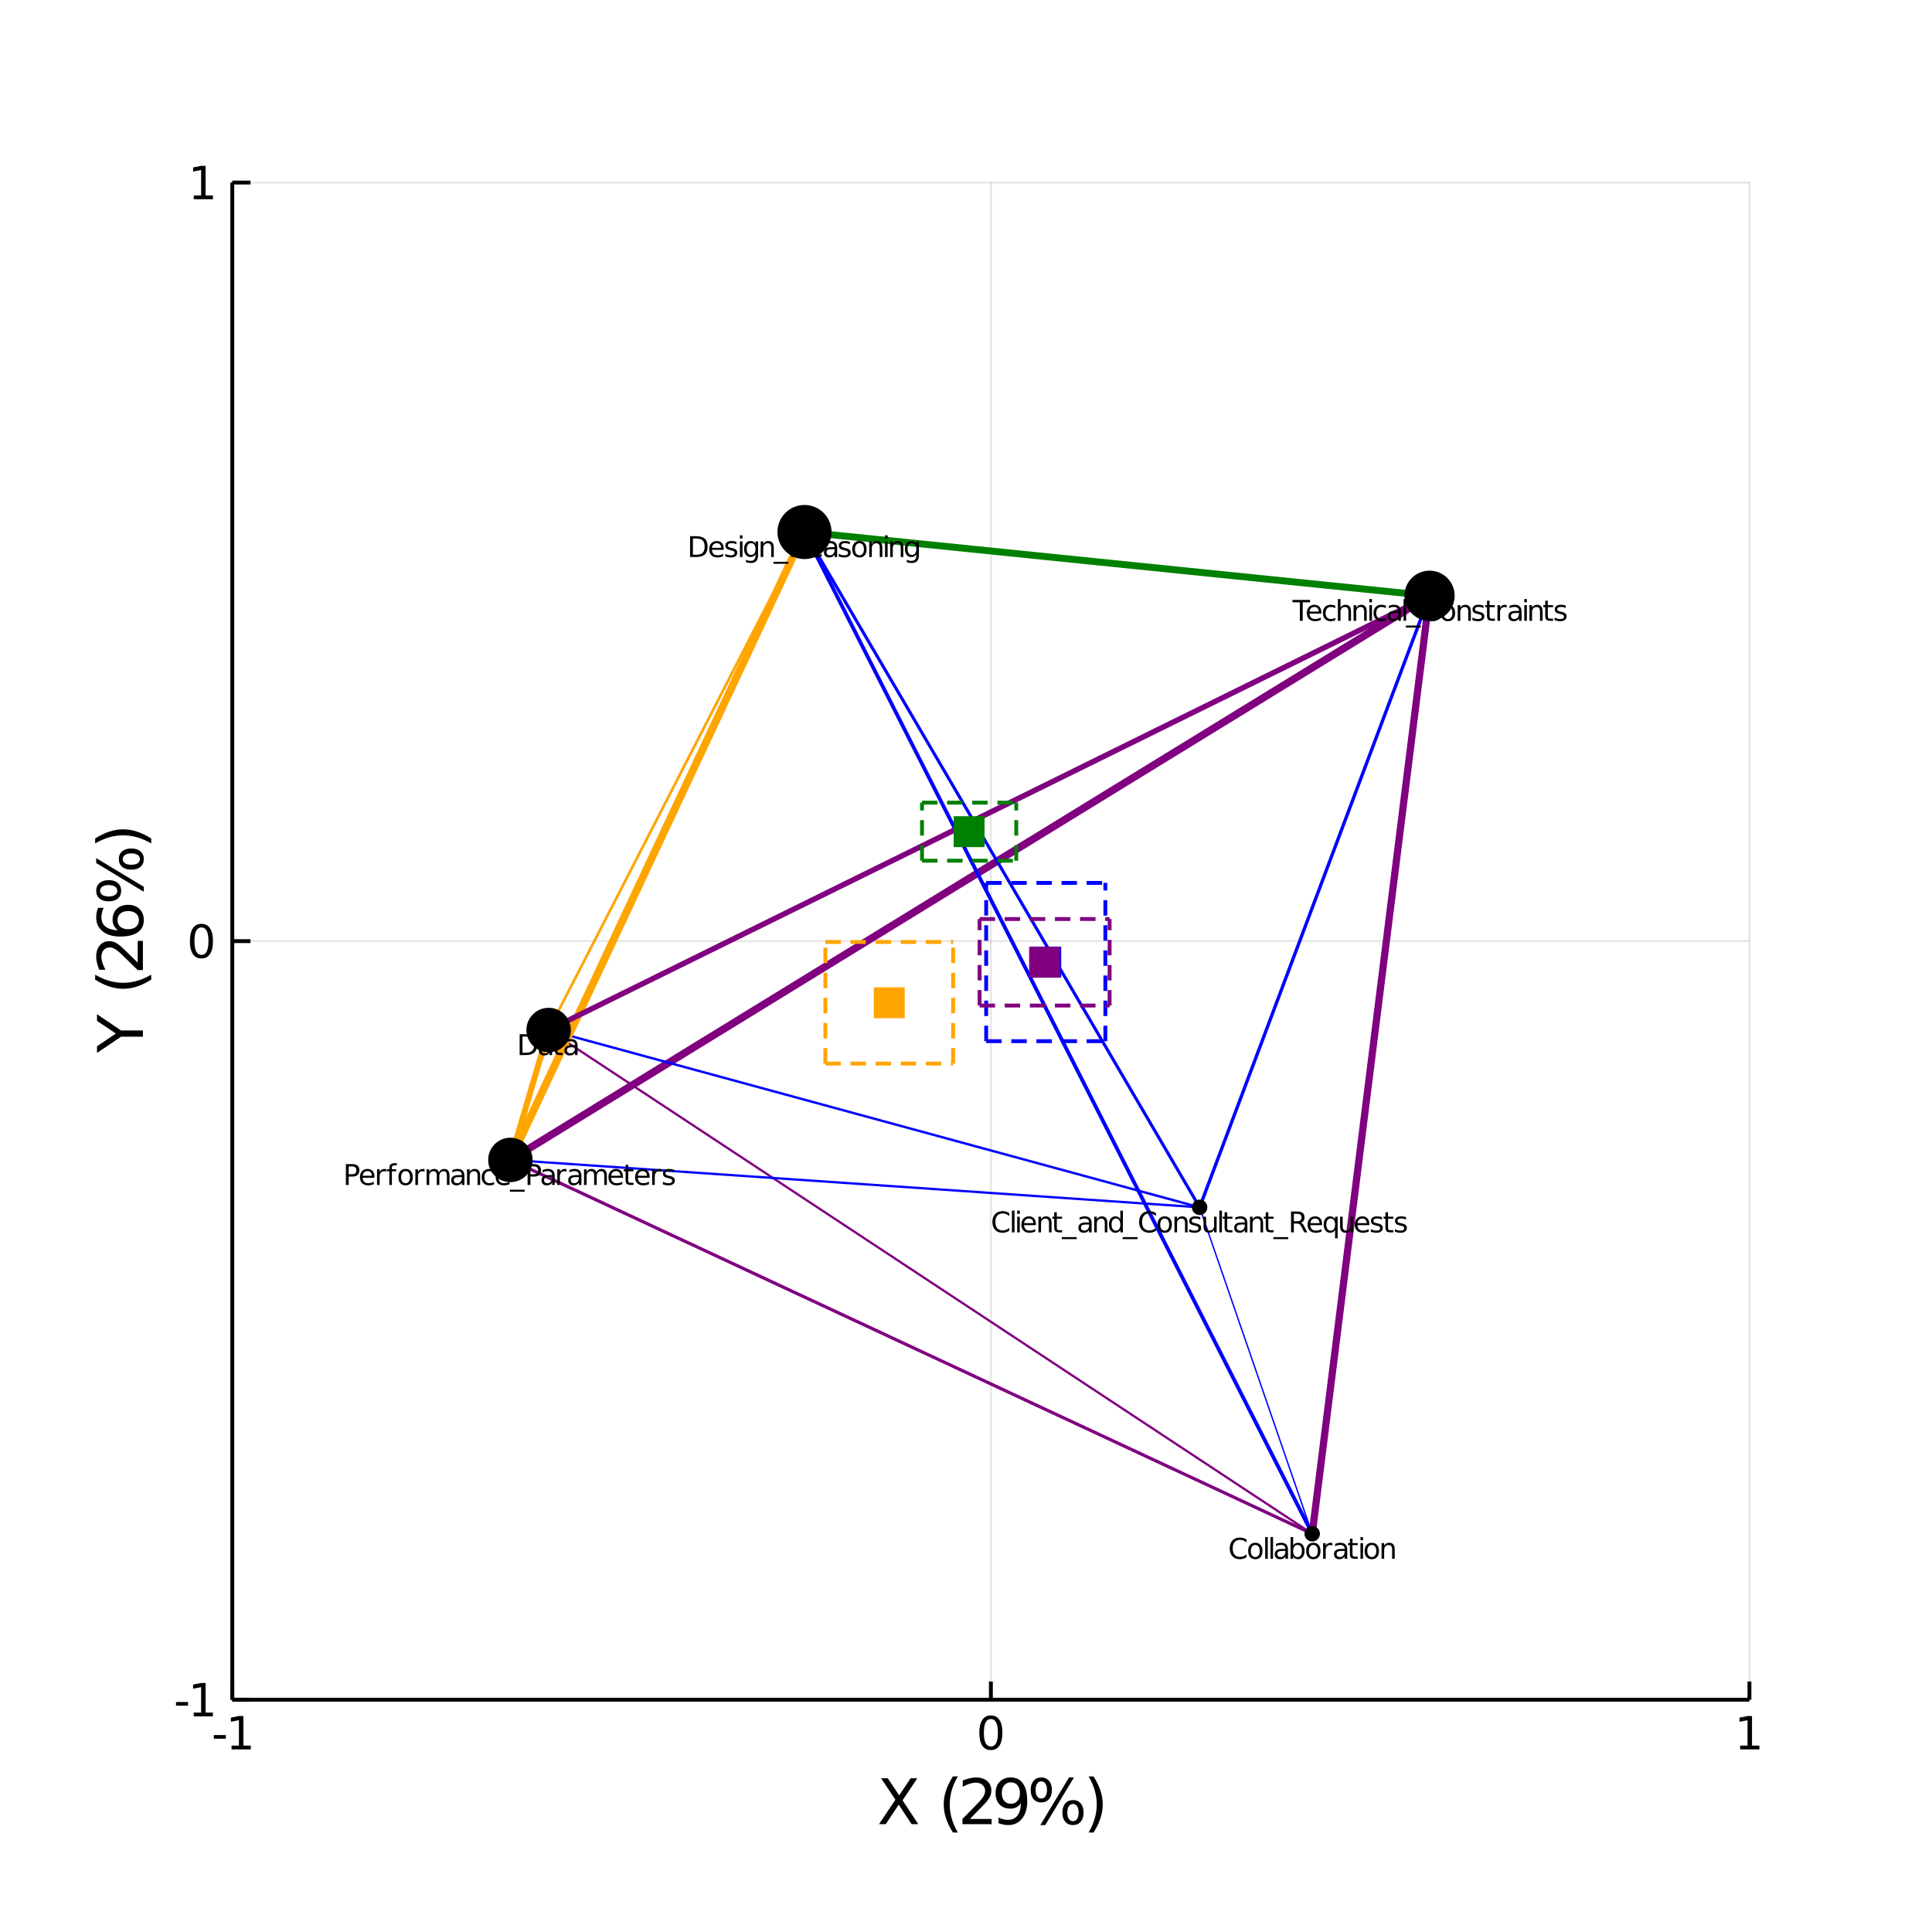 <?xml version="1.0" encoding="utf-8"?>
<svg xmlns="http://www.w3.org/2000/svg" xmlns:xlink="http://www.w3.org/1999/xlink" width="500" height="500" viewBox="0 0 2000 2000">
<rect x="0" y="0" width="2000" height="2000" fill="#333333" stroke="none"/>
<defs>
  <clipPath id="clip560">
    <rect x="0" y="0" width="2000" height="2000"/>
  </clipPath>
</defs>
<path clip-path="url(#clip560)" d="
M0 2000 L2000 2000 L2000 0 L0 0  Z
  " fill="#ffffff" fill-rule="evenodd" fill-opacity="1"/>
<defs>
  <clipPath id="clip561">
    <rect x="400" y="200" width="1401" height="1401"/>
  </clipPath>
</defs>
<path clip-path="url(#clip560)" d="
M240.472 1759.53 L1811.02 1759.53 L1811.02 188.976 L240.472 188.976  Z
  " fill="#ffffff" fill-rule="evenodd" fill-opacity="1"/>
<defs>
  <clipPath id="clip562">
    <rect x="240" y="188" width="1572" height="1572"/>
  </clipPath>
</defs>
<polyline clip-path="url(#clip562)" style="stroke:#000000; stroke-width:2; stroke-opacity:0.1; fill:none" points="
  240.472,1759.53 240.472,188.976 
  "/>
<polyline clip-path="url(#clip562)" style="stroke:#000000; stroke-width:2; stroke-opacity:0.1; fill:none" points="
  1025.75,1759.53 1025.75,188.976 
  "/>
<polyline clip-path="url(#clip562)" style="stroke:#000000; stroke-width:2; stroke-opacity:0.1; fill:none" points="
  1811.02,1759.53 1811.02,188.976 
  "/>
<polyline clip-path="url(#clip562)" style="stroke:#000000; stroke-width:2; stroke-opacity:0.1; fill:none" points="
  240.472,1759.53 1811.02,1759.53 
  "/>
<polyline clip-path="url(#clip562)" style="stroke:#000000; stroke-width:2; stroke-opacity:0.1; fill:none" points="
  240.472,974.252 1811.02,974.252 
  "/>
<polyline clip-path="url(#clip562)" style="stroke:#000000; stroke-width:2; stroke-opacity:0.1; fill:none" points="
  240.472,188.976 1811.02,188.976 
  "/>
<polyline clip-path="url(#clip560)" style="stroke:#000000; stroke-width:4; stroke-opacity:1; fill:none" points="
  240.472,1759.53 1811.02,1759.53 
  "/>
<polyline clip-path="url(#clip560)" style="stroke:#000000; stroke-width:4; stroke-opacity:1; fill:none" points="
  240.472,1759.53 240.472,188.976 
  "/>
<polyline clip-path="url(#clip560)" style="stroke:#000000; stroke-width:4; stroke-opacity:1; fill:none" points="
  240.472,1759.53 240.472,1740.68 
  "/>
<polyline clip-path="url(#clip560)" style="stroke:#000000; stroke-width:4; stroke-opacity:1; fill:none" points="
  1025.75,1759.53 1025.75,1740.68 
  "/>
<polyline clip-path="url(#clip560)" style="stroke:#000000; stroke-width:4; stroke-opacity:1; fill:none" points="
  1811.02,1759.53 1811.02,1740.68 
  "/>
<polyline clip-path="url(#clip560)" style="stroke:#000000; stroke-width:4; stroke-opacity:1; fill:none" points="
  240.472,1759.53 259.319,1759.53 
  "/>
<polyline clip-path="url(#clip560)" style="stroke:#000000; stroke-width:4; stroke-opacity:1; fill:none" points="
  240.472,974.252 259.319,974.252 
  "/>
<polyline clip-path="url(#clip560)" style="stroke:#000000; stroke-width:4; stroke-opacity:1; fill:none" points="
  240.472,188.976 259.319,188.976 
  "/>
<path clip-path="url(#clip560)" d="M 0 0 M221.341 1796.12 L233.817 1796.12 L233.817 1799.91 L221.341 1799.91 L221.341 1796.12 Z" fill="#000000" fill-rule="evenodd" fill-opacity="1" /><path clip-path="url(#clip560)" d="M 0 0 M239.697 1807.06 L247.336 1807.06 L247.336 1780.7 L239.026 1782.37 L239.026 1778.11 L247.29 1776.44 L251.965 1776.44 L251.965 1807.06 L259.604 1807.06 L259.604 1811 L239.697 1811 L239.697 1807.06 Z" fill="#000000" fill-rule="evenodd" fill-opacity="1" /><path clip-path="url(#clip560)" d="M 0 0 M1025.75 1779.52 Q1022.14 1779.52 1020.31 1783.08 Q1018.5 1786.62 1018.5 1793.75 Q1018.5 1800.86 1020.31 1804.43 Q1022.14 1807.97 1025.75 1807.97 Q1029.38 1807.97 1031.19 1804.43 Q1033.02 1800.86 1033.02 1793.75 Q1033.02 1786.62 1031.19 1783.08 Q1029.38 1779.52 1025.75 1779.52 M1025.75 1775.81 Q1031.56 1775.81 1034.61 1780.42 Q1037.69 1785 1037.69 1793.75 Q1037.69 1802.48 1034.61 1807.09 Q1031.56 1811.67 1025.75 1811.67 Q1019.94 1811.67 1016.86 1807.09 Q1013.8 1802.48 1013.8 1793.75 Q1013.8 1785 1016.86 1780.42 Q1019.94 1775.81 1025.75 1775.81 Z" fill="#000000" fill-rule="evenodd" fill-opacity="1" /><path clip-path="url(#clip560)" d="M 0 0 M1801.41 1807.06 L1809.04 1807.06 L1809.04 1780.7 L1800.73 1782.37 L1800.73 1778.11 L1809 1776.44 L1813.67 1776.44 L1813.67 1807.06 L1821.31 1807.06 L1821.31 1811 L1801.41 1811 L1801.41 1807.06 Z" fill="#000000" fill-rule="evenodd" fill-opacity="1" /><path clip-path="url(#clip560)" d="M 0 0 M182.209 1761.92 L194.686 1761.92 L194.686 1765.72 L182.209 1765.72 L182.209 1761.92 Z" fill="#000000" fill-rule="evenodd" fill-opacity="1" /><path clip-path="url(#clip560)" d="M 0 0 M200.565 1772.87 L208.204 1772.87 L208.204 1746.51 L199.894 1748.17 L199.894 1743.91 L208.158 1742.25 L212.834 1742.25 L212.834 1772.87 L220.472 1772.87 L220.472 1776.81 L200.565 1776.81 L200.565 1772.87 Z" fill="#000000" fill-rule="evenodd" fill-opacity="1" /><path clip-path="url(#clip560)" d="M 0 0 M208.528 960.051 Q204.917 960.051 203.088 963.615 Q201.283 967.157 201.283 974.287 Q201.283 981.393 203.088 984.958 Q204.917 988.5 208.528 988.5 Q212.162 988.5 213.968 984.958 Q215.797 981.393 215.797 974.287 Q215.797 967.157 213.968 963.615 Q212.162 960.051 208.528 960.051 M208.528 956.347 Q214.338 956.347 217.394 960.953 Q220.472 965.537 220.472 974.287 Q220.472 983.013 217.394 987.62 Q214.338 992.203 208.528 992.203 Q202.718 992.203 199.639 987.62 Q196.584 983.013 196.584 974.287 Q196.584 965.537 199.639 960.953 Q202.718 956.347 208.528 956.347 Z" fill="#000000" fill-rule="evenodd" fill-opacity="1" /><path clip-path="url(#clip560)" d="M 0 0 M200.565 202.321 L208.204 202.321 L208.204 175.956 L199.894 177.622 L199.894 173.363 L208.158 171.696 L212.834 171.696 L212.834 202.321 L220.472 202.321 L220.472 206.256 L200.565 206.256 L200.565 202.321 Z" fill="#000000" fill-rule="evenodd" fill-opacity="1" /><path clip-path="url(#clip560)" d="M 0 0 M912.104 1840.87 L919.011 1840.87 L930.819 1858.54 L942.691 1840.87 L949.598 1840.87 L934.321 1863.69 L950.617 1888.39 L943.71 1888.39 L930.342 1868.18 L916.879 1888.39 L909.94 1888.39 L926.905 1863.02 L912.104 1840.87 Z" fill="#000000" fill-rule="evenodd" fill-opacity="1" /><path clip-path="url(#clip560)" d="M 0 0 M991.548 1838.93 Q987.283 1846.25 985.214 1853.41 Q983.146 1860.57 983.146 1867.93 Q983.146 1875.28 985.214 1882.5 Q987.315 1889.7 991.548 1896.99 L986.456 1896.99 Q981.681 1889.51 979.294 1882.28 Q976.939 1875.06 976.939 1867.93 Q976.939 1860.83 979.294 1853.63 Q981.65 1846.44 986.456 1838.93 L991.548 1838.93 Z" fill="#000000" fill-rule="evenodd" fill-opacity="1" /><path clip-path="url(#clip560)" d="M 0 0 M1004.06 1882.98 L1026.5 1882.98 L1026.5 1888.39 L996.323 1888.39 L996.323 1882.98 Q999.983 1879.19 1006.28 1872.83 Q1012.62 1866.43 1014.24 1864.58 Q1017.33 1861.11 1018.54 1858.73 Q1019.78 1856.31 1019.78 1853.98 Q1019.78 1850.2 1017.11 1847.81 Q1014.46 1845.42 1010.2 1845.42 Q1007.18 1845.42 1003.8 1846.47 Q1000.46 1847.52 996.641 1849.66 L996.641 1843.16 Q1000.52 1841.6 1003.9 1840.81 Q1007.27 1840.01 1010.07 1840.01 Q1017.46 1840.01 1021.85 1843.7 Q1026.24 1847.4 1026.24 1853.57 Q1026.24 1856.5 1025.13 1859.14 Q1024.05 1861.75 1021.15 1865.32 Q1020.35 1866.24 1016.09 1870.66 Q1011.82 1875.06 1004.06 1882.98 Z" fill="#000000" fill-rule="evenodd" fill-opacity="1" /><path clip-path="url(#clip560)" d="M 0 0 M1033.66 1887.4 L1033.66 1881.55 Q1036.08 1882.69 1038.56 1883.3 Q1041.04 1883.9 1043.43 1883.9 Q1049.79 1883.9 1053.14 1879.64 Q1056.51 1875.34 1056.99 1866.62 Q1055.14 1869.36 1052.31 1870.82 Q1049.48 1872.29 1046.04 1872.29 Q1038.91 1872.29 1034.74 1867.99 Q1030.6 1863.66 1030.6 1856.18 Q1030.6 1848.86 1034.93 1844.44 Q1039.26 1840.01 1046.45 1840.01 Q1054.7 1840.01 1059.02 1846.35 Q1063.39 1852.65 1063.39 1864.68 Q1063.39 1875.91 1058.04 1882.63 Q1052.72 1889.31 1043.72 1889.31 Q1041.3 1889.31 1038.81 1888.84 Q1036.33 1888.36 1033.66 1887.4 M1046.45 1867.26 Q1050.78 1867.26 1053.3 1864.3 Q1055.84 1861.34 1055.84 1856.18 Q1055.84 1851.06 1053.3 1848.1 Q1050.78 1845.1 1046.45 1845.1 Q1042.12 1845.1 1039.58 1848.1 Q1037.06 1851.06 1037.06 1856.18 Q1037.06 1861.34 1039.58 1864.3 Q1042.12 1867.26 1046.45 1867.26 Z" fill="#000000" fill-rule="evenodd" fill-opacity="1" /><path clip-path="url(#clip560)" d="M 0 0 M1110.78 1867.48 Q1108.01 1867.48 1106.42 1869.84 Q1104.86 1872.19 1104.86 1876.39 Q1104.86 1880.53 1106.42 1882.92 Q1108.01 1885.27 1110.78 1885.27 Q1113.48 1885.27 1115.04 1882.92 Q1116.63 1880.53 1116.63 1876.39 Q1116.63 1872.22 1115.04 1869.87 Q1113.48 1867.48 1110.78 1867.48 M1110.78 1863.44 Q1115.81 1863.44 1118.77 1866.94 Q1121.73 1870.44 1121.73 1876.39 Q1121.73 1882.34 1118.74 1885.85 Q1115.78 1889.31 1110.78 1889.31 Q1105.69 1889.31 1102.73 1885.85 Q1099.77 1882.34 1099.77 1876.39 Q1099.77 1870.41 1102.73 1866.94 Q1105.72 1863.44 1110.78 1863.44 M1077.93 1844.05 Q1075.19 1844.05 1073.6 1846.44 Q1072.04 1848.8 1072.04 1852.93 Q1072.04 1857.14 1073.6 1859.49 Q1075.16 1861.85 1077.93 1861.85 Q1080.7 1861.85 1082.26 1859.49 Q1083.85 1857.14 1083.85 1852.93 Q1083.85 1848.83 1082.26 1846.44 Q1080.67 1844.05 1077.93 1844.05 M1106.67 1840.01 L1111.76 1840.01 L1082.04 1889.31 L1076.94 1889.31 L1106.67 1840.01 M1077.93 1840.01 Q1082.96 1840.01 1085.95 1843.51 Q1088.94 1846.98 1088.94 1852.93 Q1088.94 1858.95 1085.95 1862.42 Q1082.99 1865.89 1077.93 1865.89 Q1072.87 1865.89 1069.91 1862.42 Q1066.98 1858.92 1066.98 1852.93 Q1066.98 1847.01 1069.94 1843.51 Q1072.9 1840.01 1077.93 1840.01 Z" fill="#000000" fill-rule="evenodd" fill-opacity="1" /><path clip-path="url(#clip560)" d="M 0 0 M1126.95 1838.93 L1132.04 1838.93 Q1136.81 1846.44 1139.17 1853.63 Q1141.56 1860.83 1141.56 1867.93 Q1141.56 1875.06 1139.17 1882.28 Q1136.81 1889.51 1132.04 1896.99 L1126.95 1896.99 Q1131.18 1889.7 1133.25 1882.5 Q1135.35 1875.28 1135.35 1867.93 Q1135.35 1860.57 1133.25 1853.41 Q1131.18 1846.25 1126.95 1838.93 Z" fill="#000000" fill-rule="evenodd" fill-opacity="1" /><path clip-path="url(#clip560)" d="M 0 0 M100.433 1090 L100.433 1083.09 L119.975 1069.91 L100.433 1056.83 L100.433 1049.92 L125.323 1066.73 L147.953 1066.73 L147.953 1073.19 L125.323 1073.19 L100.433 1090 Z" fill="#000000" fill-rule="evenodd" fill-opacity="1" /><path clip-path="url(#clip560)" d="M 0 0 M98.491 1008.99 Q105.812 1013.26 112.973 1015.33 Q120.135 1017.4 127.487 1017.4 Q134.839 1017.4 142.064 1015.33 Q149.258 1013.23 156.546 1008.99 L156.546 1014.09 Q149.067 1018.86 141.842 1021.25 Q134.617 1023.6 127.487 1023.6 Q120.389 1023.6 113.196 1021.25 Q106.003 1018.89 98.491 1014.09 L98.491 1008.99 Z" fill="#000000" fill-rule="evenodd" fill-opacity="1" /><path clip-path="url(#clip560)" d="M 0 0 M142.542 996.484 L142.542 974.045 L147.953 974.045 L147.953 1004.22 L142.542 1004.22 Q138.754 1000.56 132.389 994.256 Q125.991 987.922 124.145 986.299 Q120.676 983.212 118.289 982.002 Q115.87 980.761 113.546 980.761 Q109.759 980.761 107.371 983.435 Q104.984 986.076 104.984 990.341 Q104.984 993.365 106.035 996.739 Q107.085 1000.08 109.217 1003.9 L102.724 1003.9 Q101.165 1000.02 100.369 996.643 Q99.573 993.27 99.573 990.469 Q99.573 983.084 103.265 978.692 Q106.958 974.3 113.132 974.3 Q116.061 974.3 118.702 975.414 Q121.312 976.496 124.877 979.392 Q125.8 980.188 130.224 984.453 Q134.617 988.718 142.542 996.484 Z" fill="#000000" fill-rule="evenodd" fill-opacity="1" /><path clip-path="url(#clip560)" d="M 0 0 M121.631 952.529 Q121.631 956.858 124.591 959.404 Q127.551 961.918 132.707 961.918 Q137.831 961.918 140.823 959.404 Q143.783 956.858 143.783 952.529 Q143.783 948.2 140.823 945.686 Q137.831 943.14 132.707 943.14 Q127.551 943.14 124.591 945.686 Q121.631 948.2 121.631 952.529 M101.483 939.766 L107.34 939.766 Q106.194 942.185 105.589 944.667 Q104.984 947.118 104.984 949.537 Q104.984 955.903 109.281 959.277 Q113.578 962.619 122.267 963.096 Q119.498 961.218 118.034 958.385 Q116.538 955.553 116.538 952.147 Q116.538 944.986 120.899 940.848 Q125.227 936.678 132.707 936.678 Q140.027 936.678 144.452 941.007 Q148.876 945.336 148.876 952.529 Q148.876 960.773 142.574 965.133 Q136.24 969.494 124.24 969.494 Q112.973 969.494 106.289 964.146 Q99.573 958.799 99.573 949.792 Q99.573 947.373 100.051 944.922 Q100.528 942.439 101.483 939.766 Z" fill="#000000" fill-rule="evenodd" fill-opacity="1" /><path clip-path="url(#clip560)" d="M 0 0 M127.041 889.286 Q127.041 892.055 129.397 893.646 Q131.752 895.206 135.953 895.206 Q140.091 895.206 142.478 893.646 Q144.834 892.055 144.834 889.286 Q144.834 886.58 142.478 885.021 Q140.091 883.429 135.953 883.429 Q131.784 883.429 129.429 885.021 Q127.041 886.58 127.041 889.286 M122.999 889.286 Q122.999 884.257 126.5 881.297 Q130.001 878.337 135.953 878.337 Q141.905 878.337 145.406 881.329 Q148.876 884.289 148.876 889.286 Q148.876 894.378 145.406 897.338 Q141.905 900.298 135.953 900.298 Q129.97 900.298 126.5 897.338 Q122.999 894.346 122.999 889.286 M103.616 922.133 Q103.616 924.87 106.003 926.461 Q108.358 928.021 112.496 928.021 Q116.697 928.021 119.052 926.461 Q121.408 924.902 121.408 922.133 Q121.408 919.364 119.052 917.804 Q116.697 916.213 112.496 916.213 Q108.39 916.213 106.003 917.804 Q103.616 919.395 103.616 922.133 M99.573 893.392 L99.573 888.299 L148.876 918.027 L148.876 923.119 L99.573 893.392 M99.573 922.133 Q99.573 917.104 103.075 914.112 Q106.544 911.12 112.496 911.12 Q118.511 911.12 121.981 914.112 Q125.45 917.072 125.45 922.133 Q125.45 927.193 121.981 930.154 Q118.48 933.082 112.496 933.082 Q106.576 933.082 103.075 930.122 Q99.573 927.162 99.573 922.133 Z" fill="#000000" fill-rule="evenodd" fill-opacity="1" /><path clip-path="url(#clip560)" d="M 0 0 M98.491 873.117 L98.491 868.024 Q106.003 863.25 113.196 860.895 Q120.389 858.508 127.487 858.508 Q134.617 858.508 141.842 860.895 Q149.067 863.25 156.546 868.024 L156.546 873.117 Q149.258 868.884 142.064 866.815 Q134.839 864.714 127.487 864.714 Q120.135 864.714 112.973 866.815 Q105.812 868.884 98.491 873.117 Z" fill="#000000" fill-rule="evenodd" fill-opacity="1" /><polyline clip-path="url(#clip562)" style="stroke:#800080; stroke-width:7.815; stroke-opacity:1; fill:none" points="
  528.343,1200.75 1479.85,616.727 
  "/>
<polyline clip-path="url(#clip562)" style="stroke:#0000ff; stroke-width:2.465; stroke-opacity:1; fill:none" points="
  567.939,1066.28 1241.85,1249.83 
  "/>
<polyline clip-path="url(#clip562)" style="stroke:#0000ff; stroke-width:1.429; stroke-opacity:1; fill:none" points="
  1241.85,1249.83 1358.39,1587.75 
  "/>
<polyline clip-path="url(#clip562)" style="stroke:#0000ff; stroke-width:3.873; stroke-opacity:1; fill:none" points="
  832.807,550.734 1358.39,1587.75 
  "/>
<polyline clip-path="url(#clip562)" style="stroke:#ffa500; stroke-width:6.214; stroke-opacity:1; fill:none" points="
  528.343,1200.75 567.939,1066.28 
  "/>
<polyline clip-path="url(#clip562)" style="stroke:#800080; stroke-width:2.345; stroke-opacity:1; fill:none" points="
  567.939,1066.28 1358.39,1587.75 
  "/>
<polyline clip-path="url(#clip562)" style="stroke:#ffa500; stroke-width:2.743; stroke-opacity:1; fill:none" points="
  567.939,1066.28 832.807,550.734 
  "/>
<polyline clip-path="url(#clip562)" style="stroke:#0000ff; stroke-width:3.208; stroke-opacity:1; fill:none" points="
  832.807,550.734 1241.85,1249.83 
  "/>
<polyline clip-path="url(#clip562)" style="stroke:#800080; stroke-width:7.466; stroke-opacity:1; fill:none" points="
  1358.39,1587.75 1479.85,616.727 
  "/>
<polyline clip-path="url(#clip562)" style="stroke:#0000ff; stroke-width:2.361; stroke-opacity:1; fill:none" points="
  528.343,1200.75 1241.85,1249.83 
  "/>
<polyline clip-path="url(#clip562)" style="stroke:#ffa500; stroke-width:8; stroke-opacity:1; fill:none" points="
  528.343,1200.75 832.807,550.734 
  "/>
<polyline clip-path="url(#clip562)" style="stroke:#800080; stroke-width:5.644; stroke-opacity:1; fill:none" points="
  567.939,1066.28 1479.85,616.727 
  "/>
<polyline clip-path="url(#clip562)" style="stroke:#0000ff; stroke-width:3.447; stroke-opacity:1; fill:none" points="
  1241.85,1249.83 1479.85,616.727 
  "/>
<polyline clip-path="url(#clip562)" style="stroke:#800080; stroke-width:3.332; stroke-opacity:1; fill:none" points="
  528.343,1200.75 1358.39,1587.75 
  "/>
<polyline clip-path="url(#clip562)" style="stroke:#008000; stroke-width:7.169; stroke-opacity:1; fill:none" points="
  832.807,550.734 1479.85,616.727 
  "/>
<circle clip-path="url(#clip562)" cx="567.939" cy="1066.28" r="23" fill="#000000" fill-rule="evenodd" fill-opacity="1" stroke="none"/>
<circle clip-path="url(#clip562)" cx="1479.85" cy="616.727" r="26" fill="#000000" fill-rule="evenodd" fill-opacity="1" stroke="none"/>
<circle clip-path="url(#clip562)" cx="528.343" cy="1200.75" r="23" fill="#000000" fill-rule="evenodd" fill-opacity="1" stroke="none"/>
<circle clip-path="url(#clip562)" cx="1241.85" cy="1249.83" r="8" fill="#000000" fill-rule="evenodd" fill-opacity="1" stroke="none"/>
<circle clip-path="url(#clip562)" cx="832.807" cy="550.734" r="28" fill="#000000" fill-rule="evenodd" fill-opacity="1" stroke="none"/>
<circle clip-path="url(#clip562)" cx="1358.39" cy="1587.75" r="8" fill="#000000" fill-rule="evenodd" fill-opacity="1" stroke="none"/>
<path clip-path="url(#clip560)" d="M 0 0 M540.863 1073 L540.863 1089.8 L544.393 1089.8 Q548.864 1089.8 550.933 1087.77 Q553.016 1085.75 553.016 1081.38 Q553.016 1077.04 550.933 1075.03 Q548.864 1073 544.393 1073 L540.863 1073 M537.941 1070.6 L543.945 1070.6 Q550.224 1070.6 553.161 1073.22 Q556.098 1075.82 556.098 1081.38 Q556.098 1086.96 553.146 1089.58 Q550.195 1092.2 543.945 1092.2 L537.941 1092.2 L537.941 1070.6 Z" fill="#000000" fill-rule="evenodd" fill-opacity="1" /><path clip-path="url(#clip560)" d="M 0 0 M566.254 1084.05 Q563.027 1084.05 561.783 1084.79 Q560.539 1085.53 560.539 1087.31 Q560.539 1088.73 561.465 1089.56 Q562.405 1090.39 564.011 1090.39 Q566.225 1090.39 567.556 1088.83 Q568.901 1087.25 568.901 1084.65 L568.901 1084.05 L566.254 1084.05 M571.563 1082.95 L571.563 1092.2 L568.901 1092.2 L568.901 1089.74 Q567.99 1091.21 566.63 1091.92 Q565.27 1092.62 563.302 1092.62 Q560.814 1092.62 559.338 1091.23 Q557.877 1089.83 557.877 1087.48 Q557.877 1084.75 559.7 1083.36 Q561.537 1081.97 565.169 1081.97 L568.901 1081.97 L568.901 1081.71 Q568.901 1079.87 567.686 1078.87 Q566.485 1077.86 564.301 1077.86 Q562.912 1077.86 561.595 1078.19 Q560.279 1078.53 559.063 1079.19 L559.063 1076.73 Q560.525 1076.17 561.899 1075.89 Q563.273 1075.6 564.576 1075.6 Q568.091 1075.6 569.827 1077.43 Q571.563 1079.25 571.563 1082.95 Z" fill="#000000" fill-rule="evenodd" fill-opacity="1" /><path clip-path="url(#clip560)" d="M 0 0 M576.989 1071.39 L576.989 1075.99 L582.472 1075.99 L582.472 1078.06 L576.989 1078.06 L576.989 1086.86 Q576.989 1088.84 577.524 1089.41 Q578.074 1089.97 579.737 1089.97 L582.472 1089.97 L582.472 1092.2 L579.737 1092.2 Q576.656 1092.2 575.484 1091.06 Q574.312 1089.9 574.312 1086.86 L574.312 1078.06 L572.359 1078.06 L572.359 1075.99 L574.312 1075.99 L574.312 1071.39 L576.989 1071.39 Z" fill="#000000" fill-rule="evenodd" fill-opacity="1" /><path clip-path="url(#clip560)" d="M 0 0 M592.628 1084.05 Q589.402 1084.05 588.158 1084.79 Q586.913 1085.53 586.913 1087.31 Q586.913 1088.73 587.839 1089.56 Q588.78 1090.39 590.386 1090.39 Q592.599 1090.39 593.93 1088.83 Q595.276 1087.25 595.276 1084.65 L595.276 1084.05 L592.628 1084.05 M597.938 1082.95 L597.938 1092.2 L595.276 1092.2 L595.276 1089.74 Q594.364 1091.21 593.004 1091.92 Q591.644 1092.62 589.677 1092.62 Q587.188 1092.62 585.713 1091.23 Q584.251 1089.83 584.251 1087.48 Q584.251 1084.75 586.074 1083.36 Q587.912 1081.97 591.543 1081.97 L595.276 1081.97 L595.276 1081.71 Q595.276 1079.87 594.06 1078.87 Q592.86 1077.86 590.675 1077.86 Q589.286 1077.86 587.969 1078.19 Q586.653 1078.53 585.438 1079.19 L585.438 1076.73 Q586.899 1076.17 588.273 1075.89 Q589.648 1075.6 590.95 1075.6 Q594.465 1075.6 596.202 1077.43 Q597.938 1079.25 597.938 1082.95 Z" fill="#000000" fill-rule="evenodd" fill-opacity="1" /><path clip-path="url(#clip560)" d="M 0 0 M1337.95 621.047 L1356.22 621.047 L1356.22 623.506 L1348.55 623.506 L1348.55 642.647 L1345.61 642.647 L1345.61 623.506 L1337.95 623.506 L1337.95 621.047 Z" fill="#000000" fill-rule="evenodd" fill-opacity="1" /><path clip-path="url(#clip560)" d="M 0 0 M1367.84 633.879 L1367.84 635.182 L1355.6 635.182 Q1355.77 637.93 1357.25 639.377 Q1358.74 640.809 1361.38 640.809 Q1362.92 640.809 1364.35 640.433 Q1365.8 640.057 1367.21 639.305 L1367.21 641.822 Q1365.78 642.43 1364.28 642.748 Q1362.77 643.066 1361.22 643.066 Q1357.35 643.066 1355.08 640.809 Q1352.82 638.553 1352.82 634.704 Q1352.82 630.726 1354.96 628.396 Q1357.12 626.053 1360.76 626.053 Q1364.03 626.053 1365.93 628.165 Q1367.84 630.263 1367.84 633.879 M1365.17 633.098 Q1365.15 630.914 1363.94 629.612 Q1362.76 628.31 1360.79 628.31 Q1358.56 628.31 1357.22 629.568 Q1355.89 630.827 1355.68 633.113 L1365.17 633.098 Z" fill="#000000" fill-rule="evenodd" fill-opacity="1" /><path clip-path="url(#clip560)" d="M 0 0 M1382.29 627.065 L1382.29 629.554 Q1381.16 628.932 1380.02 628.628 Q1378.89 628.31 1377.73 628.31 Q1375.14 628.31 1373.71 629.959 Q1372.28 631.594 1372.28 634.559 Q1372.28 637.525 1373.71 639.175 Q1375.14 640.809 1377.73 640.809 Q1378.89 640.809 1380.02 640.506 Q1381.16 640.187 1382.29 639.565 L1382.29 642.025 Q1381.18 642.546 1379.97 642.806 Q1378.79 643.066 1377.44 643.066 Q1373.78 643.066 1371.63 640.766 Q1369.47 638.466 1369.47 634.559 Q1369.47 630.595 1371.64 628.324 Q1373.83 626.053 1377.62 626.053 Q1378.85 626.053 1380.02 626.313 Q1381.19 626.559 1382.29 627.065 Z" fill="#000000" fill-rule="evenodd" fill-opacity="1" /><path clip-path="url(#clip560)" d="M 0 0 M1398.55 632.867 L1398.55 642.647 L1395.89 642.647 L1395.89 632.954 Q1395.89 630.653 1394.99 629.51 Q1394.1 628.367 1392.3 628.367 Q1390.15 628.367 1388.9 629.742 Q1387.66 631.116 1387.66 633.489 L1387.66 642.647 L1384.98 642.647 L1384.98 620.135 L1387.66 620.135 L1387.66 628.961 Q1388.61 627.499 1389.9 626.776 Q1391.2 626.053 1392.89 626.053 Q1395.69 626.053 1397.12 627.789 Q1398.55 629.51 1398.55 632.867 Z" fill="#000000" fill-rule="evenodd" fill-opacity="1" /><path clip-path="url(#clip560)" d="M 0 0 M1414.81 632.867 L1414.81 642.647 L1412.15 642.647 L1412.15 632.954 Q1412.15 630.653 1411.25 629.51 Q1410.36 628.367 1408.56 628.367 Q1406.41 628.367 1405.16 629.742 Q1403.92 631.116 1403.92 633.489 L1403.92 642.647 L1401.24 642.647 L1401.24 626.443 L1403.92 626.443 L1403.92 628.961 Q1404.87 627.499 1406.16 626.776 Q1407.46 626.053 1409.16 626.053 Q1411.95 626.053 1413.38 627.789 Q1414.81 629.51 1414.81 632.867 Z" fill="#000000" fill-rule="evenodd" fill-opacity="1" /><path clip-path="url(#clip560)" d="M 0 0 M1417.6 626.443 L1420.27 626.443 L1420.27 642.647 L1417.6 642.647 L1417.6 626.443 M1417.6 620.135 L1420.27 620.135 L1420.27 623.506 L1417.6 623.506 L1417.6 620.135 Z" fill="#000000" fill-rule="evenodd" fill-opacity="1" /><path clip-path="url(#clip560)" d="M 0 0 M1434.72 627.065 L1434.72 629.554 Q1433.59 628.932 1432.45 628.628 Q1431.32 628.31 1430.16 628.31 Q1427.57 628.31 1426.14 629.959 Q1424.71 631.594 1424.71 634.559 Q1424.71 637.525 1426.14 639.175 Q1427.57 640.809 1430.16 640.809 Q1431.32 640.809 1432.45 640.506 Q1433.59 640.187 1434.72 639.565 L1434.72 642.025 Q1433.61 642.546 1432.4 642.806 Q1431.22 643.066 1429.87 643.066 Q1426.21 643.066 1424.06 640.766 Q1421.9 638.466 1421.9 634.559 Q1421.9 630.595 1424.07 628.324 Q1426.26 626.053 1430.05 626.053 Q1431.28 626.053 1432.45 626.313 Q1433.62 626.559 1434.72 627.065 Z" fill="#000000" fill-rule="evenodd" fill-opacity="1" /><path clip-path="url(#clip560)" d="M 0 0 M1444.88 634.502 Q1441.65 634.502 1440.41 635.239 Q1439.16 635.977 1439.16 637.757 Q1439.16 639.175 1440.09 640.014 Q1441.03 640.838 1442.63 640.838 Q1444.85 640.838 1446.18 639.276 Q1447.52 637.699 1447.52 635.095 L1447.52 634.502 L1444.88 634.502 M1450.19 633.402 L1450.19 642.647 L1447.52 642.647 L1447.52 640.187 Q1446.61 641.663 1445.25 642.372 Q1443.89 643.066 1441.92 643.066 Q1439.44 643.066 1437.96 641.677 Q1436.5 640.274 1436.5 637.93 Q1436.5 635.196 1438.32 633.807 Q1440.16 632.418 1443.79 632.418 L1447.52 632.418 L1447.52 632.158 Q1447.52 630.32 1446.31 629.322 Q1445.11 628.31 1442.92 628.31 Q1441.53 628.31 1440.22 628.642 Q1438.9 628.975 1437.69 629.641 L1437.69 627.181 Q1439.15 626.617 1440.52 626.342 Q1441.9 626.053 1443.2 626.053 Q1446.71 626.053 1448.45 627.875 Q1450.19 629.698 1450.19 633.402 Z" fill="#000000" fill-rule="evenodd" fill-opacity="1" /><path clip-path="url(#clip560)" d="M 0 0 M1452.98 620.135 L1455.64 620.135 L1455.64 642.647 L1452.98 642.647 L1452.98 620.135 Z" fill="#000000" fill-rule="evenodd" fill-opacity="1" /><path clip-path="url(#clip560)" d="M 0 0 M1470.74 647.566 L1470.74 649.635 L1455.35 649.635 L1455.35 647.566 L1470.74 647.566 Z" fill="#000000" fill-rule="evenodd" fill-opacity="1" /><path clip-path="url(#clip560)" d="M 0 0 M1489.83 622.711 L1489.83 625.792 Q1488.35 624.418 1486.67 623.738 Q1485.01 623.058 1483.13 623.058 Q1479.42 623.058 1477.46 625.329 Q1475.49 627.586 1475.49 631.869 Q1475.49 636.136 1477.46 638.408 Q1479.42 640.665 1483.13 640.665 Q1485.01 640.665 1486.67 639.985 Q1488.35 639.305 1489.83 637.93 L1489.83 640.983 Q1488.29 642.025 1486.57 642.546 Q1484.86 643.066 1482.95 643.066 Q1478.05 643.066 1475.23 640.072 Q1472.41 637.062 1472.41 631.869 Q1472.41 626.66 1475.23 623.665 Q1478.05 620.656 1482.95 620.656 Q1484.89 620.656 1486.6 621.177 Q1488.32 621.683 1489.83 622.711 Z" fill="#000000" fill-rule="evenodd" fill-opacity="1" /><path clip-path="url(#clip560)" d="M 0 0 M1498.9 628.31 Q1496.76 628.31 1495.51 629.988 Q1494.27 631.652 1494.27 634.559 Q1494.27 637.467 1495.5 639.146 Q1496.74 640.809 1498.9 640.809 Q1501.02 640.809 1502.27 639.131 Q1503.51 637.453 1503.51 634.559 Q1503.51 631.68 1502.27 630.002 Q1501.02 628.31 1498.9 628.31 M1498.9 626.053 Q1502.37 626.053 1504.35 628.31 Q1506.33 630.566 1506.33 634.559 Q1506.33 638.538 1504.35 640.809 Q1502.37 643.066 1498.9 643.066 Q1495.41 643.066 1493.43 640.809 Q1491.46 638.538 1491.46 634.559 Q1491.46 630.566 1493.43 628.31 Q1495.41 626.053 1498.9 626.053 Z" fill="#000000" fill-rule="evenodd" fill-opacity="1" /><path clip-path="url(#clip560)" d="M 0 0 M1522.6 632.867 L1522.6 642.647 L1519.93 642.647 L1519.93 632.954 Q1519.93 630.653 1519.04 629.51 Q1518.14 628.367 1516.35 628.367 Q1514.19 628.367 1512.95 629.742 Q1511.7 631.116 1511.7 633.489 L1511.7 642.647 L1509.02 642.647 L1509.02 626.443 L1511.7 626.443 L1511.7 628.961 Q1512.66 627.499 1513.94 626.776 Q1515.25 626.053 1516.94 626.053 Q1519.73 626.053 1521.16 627.789 Q1522.6 629.51 1522.6 632.867 Z" fill="#000000" fill-rule="evenodd" fill-opacity="1" /><path clip-path="url(#clip560)" d="M 0 0 M1535.72 626.921 L1535.72 629.438 Q1534.59 628.859 1533.37 628.57 Q1532.16 628.281 1530.86 628.281 Q1528.87 628.281 1527.88 628.888 Q1526.89 629.496 1526.89 630.711 Q1526.89 631.637 1527.6 632.172 Q1528.31 632.693 1530.45 633.171 L1531.36 633.373 Q1534.2 633.981 1535.38 635.095 Q1536.59 636.194 1536.59 638.176 Q1536.59 640.433 1534.79 641.75 Q1533.01 643.066 1529.89 643.066 Q1528.59 643.066 1527.17 642.806 Q1525.76 642.56 1524.2 642.054 L1524.2 639.305 Q1525.68 640.072 1527.11 640.462 Q1528.54 640.838 1529.94 640.838 Q1531.83 640.838 1532.84 640.202 Q1533.85 639.551 1533.85 638.379 Q1533.85 637.294 1533.11 636.715 Q1532.39 636.136 1529.92 635.601 L1528.99 635.384 Q1526.52 634.863 1525.42 633.793 Q1524.32 632.708 1524.32 630.827 Q1524.32 628.541 1525.94 627.297 Q1527.56 626.053 1530.54 626.053 Q1532.01 626.053 1533.32 626.27 Q1534.62 626.487 1535.72 626.921 Z" fill="#000000" fill-rule="evenodd" fill-opacity="1" /><path clip-path="url(#clip560)" d="M 0 0 M1542.01 621.843 L1542.01 626.443 L1547.49 626.443 L1547.49 628.512 L1542.01 628.512 L1542.01 637.308 Q1542.01 639.29 1542.55 639.855 Q1543.1 640.419 1544.76 640.419 L1547.49 640.419 L1547.49 642.647 L1544.76 642.647 Q1541.68 642.647 1540.51 641.504 Q1539.33 640.346 1539.33 637.308 L1539.33 628.512 L1537.38 628.512 L1537.38 626.443 L1539.33 626.443 L1539.33 621.843 L1542.01 621.843 Z" fill="#000000" fill-rule="evenodd" fill-opacity="1" /><path clip-path="url(#clip560)" d="M 0 0 M1559.68 628.932 Q1559.23 628.671 1558.69 628.555 Q1558.17 628.425 1557.53 628.425 Q1555.28 628.425 1554.06 629.901 Q1552.86 631.362 1552.86 634.111 L1552.86 642.647 L1550.19 642.647 L1550.19 626.443 L1552.86 626.443 L1552.86 628.961 Q1553.7 627.485 1555.05 626.776 Q1556.39 626.053 1558.32 626.053 Q1558.59 626.053 1558.92 626.096 Q1559.26 626.125 1559.66 626.197 L1559.68 628.932 Z" fill="#000000" fill-rule="evenodd" fill-opacity="1" /><path clip-path="url(#clip560)" d="M 0 0 M1569.83 634.502 Q1566.61 634.502 1565.36 635.239 Q1564.12 635.977 1564.12 637.757 Q1564.12 639.175 1565.04 640.014 Q1565.98 640.838 1567.59 640.838 Q1569.8 640.838 1571.13 639.276 Q1572.48 637.699 1572.48 635.095 L1572.48 634.502 L1569.83 634.502 M1575.14 633.402 L1575.14 642.647 L1572.48 642.647 L1572.48 640.187 Q1571.57 641.663 1570.21 642.372 Q1568.85 643.066 1566.88 643.066 Q1564.39 643.066 1562.92 641.677 Q1561.46 640.274 1561.46 637.93 Q1561.46 635.196 1563.28 633.807 Q1565.12 632.418 1568.75 632.418 L1572.48 632.418 L1572.48 632.158 Q1572.48 630.32 1571.26 629.322 Q1570.06 628.31 1567.88 628.31 Q1566.49 628.31 1565.17 628.642 Q1563.86 628.975 1562.64 629.641 L1562.64 627.181 Q1564.1 626.617 1565.48 626.342 Q1566.85 626.053 1568.15 626.053 Q1571.67 626.053 1573.41 627.875 Q1575.14 629.698 1575.14 633.402 Z" fill="#000000" fill-rule="evenodd" fill-opacity="1" /><path clip-path="url(#clip560)" d="M 0 0 M1577.93 626.443 L1580.6 626.443 L1580.6 642.647 L1577.93 642.647 L1577.93 626.443 M1577.93 620.135 L1580.6 620.135 L1580.6 623.506 L1577.93 623.506 L1577.93 620.135 Z" fill="#000000" fill-rule="evenodd" fill-opacity="1" /><path clip-path="url(#clip560)" d="M 0 0 M1596.86 632.867 L1596.86 642.647 L1594.2 642.647 L1594.2 632.954 Q1594.2 630.653 1593.3 629.51 Q1592.4 628.367 1590.61 628.367 Q1588.45 628.367 1587.21 629.742 Q1585.96 631.116 1585.96 633.489 L1585.96 642.647 L1583.29 642.647 L1583.29 626.443 L1585.96 626.443 L1585.96 628.961 Q1586.92 627.499 1588.21 626.776 Q1589.51 626.053 1591.2 626.053 Q1593.99 626.053 1595.42 627.789 Q1596.86 629.51 1596.86 632.867 Z" fill="#000000" fill-rule="evenodd" fill-opacity="1" /><path clip-path="url(#clip560)" d="M 0 0 M1602.28 621.843 L1602.28 626.443 L1607.77 626.443 L1607.77 628.512 L1602.28 628.512 L1602.28 637.308 Q1602.28 639.29 1602.82 639.855 Q1603.37 640.419 1605.03 640.419 L1607.77 640.419 L1607.77 642.647 L1605.03 642.647 Q1601.95 642.647 1600.78 641.504 Q1599.61 640.346 1599.61 637.308 L1599.61 628.512 L1597.65 628.512 L1597.65 626.443 L1599.61 626.443 L1599.61 621.843 L1602.28 621.843 Z" fill="#000000" fill-rule="evenodd" fill-opacity="1" /><path clip-path="url(#clip560)" d="M 0 0 M1620.89 626.921 L1620.89 629.438 Q1619.76 628.859 1618.54 628.57 Q1617.33 628.281 1616.03 628.281 Q1614.04 628.281 1613.05 628.888 Q1612.06 629.496 1612.06 630.711 Q1612.06 631.637 1612.77 632.172 Q1613.48 632.693 1615.62 633.171 L1616.53 633.373 Q1619.37 633.981 1620.56 635.095 Q1621.76 636.194 1621.76 638.176 Q1621.76 640.433 1619.96 641.75 Q1618.18 643.066 1615.06 643.066 Q1613.76 643.066 1612.34 642.806 Q1610.93 642.56 1609.37 642.054 L1609.37 639.305 Q1610.85 640.072 1612.28 640.462 Q1613.71 640.838 1615.12 640.838 Q1617 640.838 1618.01 640.202 Q1619.02 639.551 1619.02 638.379 Q1619.02 637.294 1618.28 636.715 Q1617.56 636.136 1615.09 635.601 L1614.16 635.384 Q1611.69 634.863 1610.59 633.793 Q1609.49 632.708 1609.49 630.827 Q1609.49 628.541 1611.11 627.297 Q1612.73 626.053 1615.71 626.053 Q1617.18 626.053 1618.49 626.27 Q1619.79 626.487 1620.89 626.921 Z" fill="#000000" fill-rule="evenodd" fill-opacity="1" /><path clip-path="url(#clip560)" d="M 0 0 M360.998 1207.47 L360.998 1215.59 L364.672 1215.59 Q366.712 1215.59 367.826 1214.53 Q368.94 1213.47 368.94 1211.52 Q368.94 1209.58 367.826 1208.53 Q366.712 1207.47 364.672 1207.47 L360.998 1207.47 M358.075 1205.07 L364.672 1205.07 Q368.304 1205.07 370.156 1206.72 Q372.022 1208.35 372.022 1211.52 Q372.022 1214.72 370.156 1216.35 Q368.304 1217.99 364.672 1217.99 L360.998 1217.99 L360.998 1226.67 L358.075 1226.67 L358.075 1205.07 Z" fill="#000000" fill-rule="evenodd" fill-opacity="1" /><path clip-path="url(#clip560)" d="M 0 0 M387.618 1217.9 L387.618 1219.2 L375.378 1219.2 Q375.552 1221.95 377.028 1223.4 Q378.518 1224.83 381.165 1224.83 Q382.699 1224.83 384.131 1224.45 Q385.578 1224.08 386.996 1223.33 L386.996 1225.84 Q385.563 1226.45 384.059 1226.77 Q382.554 1227.09 381.006 1227.09 Q377.129 1227.09 374.857 1224.83 Q372.601 1222.57 372.601 1218.73 Q372.601 1214.75 374.742 1212.42 Q376.897 1210.07 380.543 1210.07 Q383.813 1210.07 385.708 1212.19 Q387.618 1214.28 387.618 1217.9 M384.956 1217.12 Q384.927 1214.94 383.726 1213.63 Q382.54 1212.33 380.572 1212.33 Q378.344 1212.33 376.999 1213.59 Q375.668 1214.85 375.465 1217.13 L384.956 1217.12 Z" fill="#000000" fill-rule="evenodd" fill-opacity="1" /><path clip-path="url(#clip560)" d="M 0 0 M399.799 1212.95 Q399.351 1212.69 398.816 1212.58 Q398.295 1212.45 397.658 1212.45 Q395.401 1212.45 394.186 1213.92 Q392.985 1215.38 392.985 1218.13 L392.985 1226.67 L390.309 1226.67 L390.309 1210.46 L392.985 1210.46 L392.985 1212.98 Q393.824 1211.51 395.17 1210.8 Q396.515 1210.07 398.44 1210.07 Q398.714 1210.07 399.047 1210.12 Q399.38 1210.15 399.785 1210.22 L399.799 1212.95 Z" fill="#000000" fill-rule="evenodd" fill-opacity="1" /><path clip-path="url(#clip560)" d="M 0 0 M410.795 1204.16 L410.795 1206.37 L408.248 1206.37 Q406.816 1206.37 406.252 1206.95 Q405.702 1207.53 405.702 1209.03 L405.702 1210.46 L410.086 1210.46 L410.086 1212.53 L405.702 1212.53 L405.702 1226.67 L403.026 1226.67 L403.026 1212.53 L400.479 1212.53 L400.479 1210.46 L403.026 1210.46 L403.026 1209.34 Q403.026 1206.63 404.284 1205.4 Q405.543 1204.16 408.277 1204.16 L410.795 1204.16 Z" fill="#000000" fill-rule="evenodd" fill-opacity="1" /><path clip-path="url(#clip560)" d="M 0 0 M419.866 1212.33 Q417.725 1212.33 416.481 1214.01 Q415.236 1215.67 415.236 1218.58 Q415.236 1221.49 416.466 1223.17 Q417.71 1224.83 419.866 1224.83 Q421.993 1224.83 423.237 1223.15 Q424.481 1221.47 424.481 1218.58 Q424.481 1215.7 423.237 1214.02 Q421.993 1212.33 419.866 1212.33 M419.866 1210.07 Q423.338 1210.07 425.32 1212.33 Q427.302 1214.59 427.302 1218.58 Q427.302 1222.56 425.32 1224.83 Q423.338 1227.09 419.866 1227.09 Q416.379 1227.09 414.397 1224.83 Q412.43 1222.56 412.43 1218.58 Q412.43 1214.59 414.397 1212.33 Q416.379 1210.07 419.866 1210.07 Z" fill="#000000" fill-rule="evenodd" fill-opacity="1" /><path clip-path="url(#clip560)" d="M 0 0 M439.484 1212.95 Q439.035 1212.69 438.5 1212.58 Q437.979 1212.45 437.343 1212.45 Q435.086 1212.45 433.87 1213.92 Q432.67 1215.38 432.67 1218.13 L432.67 1226.67 L429.993 1226.67 L429.993 1210.46 L432.67 1210.46 L432.67 1212.98 Q433.509 1211.51 434.854 1210.8 Q436.2 1210.07 438.124 1210.07 Q438.399 1210.07 438.732 1210.12 Q439.064 1210.15 439.469 1210.22 L439.484 1212.95 Z" fill="#000000" fill-rule="evenodd" fill-opacity="1" /><path clip-path="url(#clip560)" d="M 0 0 M454.371 1213.58 Q455.369 1211.78 456.758 1210.93 Q458.147 1210.07 460.028 1210.07 Q462.56 1210.07 463.934 1211.85 Q465.308 1213.62 465.308 1216.89 L465.308 1226.67 L462.632 1226.67 L462.632 1216.98 Q462.632 1214.65 461.807 1213.52 Q460.983 1212.39 459.29 1212.39 Q457.221 1212.39 456.02 1213.76 Q454.819 1215.14 454.819 1217.51 L454.819 1226.67 L452.143 1226.67 L452.143 1216.98 Q452.143 1214.63 451.318 1213.52 Q450.494 1212.39 448.772 1212.39 Q446.732 1212.39 445.531 1213.78 Q444.33 1215.15 444.33 1217.51 L444.33 1226.67 L441.654 1226.67 L441.654 1210.46 L444.33 1210.46 L444.33 1212.98 Q445.242 1211.49 446.515 1210.78 Q447.788 1210.07 449.539 1210.07 Q451.304 1210.07 452.534 1210.97 Q453.778 1211.87 454.371 1213.58 Z" fill="#000000" fill-rule="evenodd" fill-opacity="1" /><path clip-path="url(#clip560)" d="M 0 0 M475.465 1218.52 Q472.238 1218.52 470.994 1219.26 Q469.75 1220 469.75 1221.78 Q469.75 1223.2 470.676 1224.04 Q471.616 1224.86 473.222 1224.86 Q475.436 1224.86 476.767 1223.3 Q478.112 1221.72 478.112 1219.12 L478.112 1218.52 L475.465 1218.52 M480.774 1217.42 L480.774 1226.67 L478.112 1226.67 L478.112 1224.21 Q477.201 1225.68 475.841 1226.39 Q474.481 1227.09 472.513 1227.09 Q470.025 1227.09 468.549 1225.7 Q467.088 1224.3 467.088 1221.95 Q467.088 1219.22 468.911 1217.83 Q470.748 1216.44 474.38 1216.44 L478.112 1216.44 L478.112 1216.18 Q478.112 1214.34 476.897 1213.34 Q475.696 1212.33 473.511 1212.33 Q472.123 1212.33 470.806 1212.66 Q469.489 1213 468.274 1213.66 L468.274 1211.2 Q469.735 1210.64 471.11 1210.36 Q472.484 1210.07 473.786 1210.07 Q477.302 1210.07 479.038 1211.9 Q480.774 1213.72 480.774 1217.42 Z" fill="#000000" fill-rule="evenodd" fill-opacity="1" /><path clip-path="url(#clip560)" d="M 0 0 M497.036 1216.89 L497.036 1226.67 L494.374 1226.67 L494.374 1216.98 Q494.374 1214.67 493.477 1213.53 Q492.58 1212.39 490.786 1212.39 Q488.63 1212.39 487.386 1213.76 Q486.142 1215.14 486.142 1217.51 L486.142 1226.67 L483.465 1226.67 L483.465 1210.46 L486.142 1210.46 L486.142 1212.98 Q487.096 1211.52 488.384 1210.8 Q489.686 1210.07 491.379 1210.07 Q494.171 1210.07 495.603 1211.81 Q497.036 1213.53 497.036 1216.89 Z" fill="#000000" fill-rule="evenodd" fill-opacity="1" /><path clip-path="url(#clip560)" d="M 0 0 M511.489 1211.09 L511.489 1213.58 Q510.36 1212.95 509.217 1212.65 Q508.089 1212.33 506.931 1212.33 Q504.342 1212.33 502.909 1213.98 Q501.477 1215.62 501.477 1218.58 Q501.477 1221.55 502.909 1223.2 Q504.342 1224.83 506.931 1224.83 Q508.089 1224.83 509.217 1224.53 Q510.36 1224.21 511.489 1223.59 L511.489 1226.05 Q510.375 1226.57 509.174 1226.83 Q507.988 1227.09 506.642 1227.09 Q502.982 1227.09 500.826 1224.79 Q498.67 1222.49 498.67 1218.58 Q498.67 1214.62 500.841 1212.35 Q503.025 1210.07 506.816 1210.07 Q508.045 1210.07 509.217 1210.33 Q510.389 1210.58 511.489 1211.09 Z" fill="#000000" fill-rule="evenodd" fill-opacity="1" /><path clip-path="url(#clip560)" d="M 0 0 M528.141 1217.9 L528.141 1219.2 L515.901 1219.2 Q516.075 1221.95 517.551 1223.4 Q519.041 1224.83 521.688 1224.83 Q523.222 1224.83 524.654 1224.45 Q526.101 1224.08 527.519 1223.33 L527.519 1225.84 Q526.086 1226.45 524.582 1226.77 Q523.077 1227.09 521.529 1227.09 Q517.652 1227.09 515.38 1224.83 Q513.124 1222.57 513.124 1218.73 Q513.124 1214.75 515.265 1212.42 Q517.42 1210.07 521.066 1210.07 Q524.336 1210.07 526.231 1212.19 Q528.141 1214.28 528.141 1217.9 M525.479 1217.12 Q525.45 1214.94 524.249 1213.63 Q523.063 1212.33 521.095 1212.33 Q518.867 1212.33 517.522 1213.59 Q516.191 1214.85 515.988 1217.13 L525.479 1217.12 Z" fill="#000000" fill-rule="evenodd" fill-opacity="1" /><path clip-path="url(#clip560)" d="M 0 0 M543.245 1231.59 L543.245 1233.66 L527.851 1233.66 L527.851 1231.59 L543.245 1231.59 Z" fill="#000000" fill-rule="evenodd" fill-opacity="1" /><path clip-path="url(#clip560)" d="M 0 0 M549.075 1207.47 L549.075 1215.59 L552.75 1215.59 Q554.79 1215.59 555.904 1214.53 Q557.018 1213.47 557.018 1211.52 Q557.018 1209.58 555.904 1208.53 Q554.79 1207.47 552.75 1207.47 L549.075 1207.47 M546.153 1205.07 L552.75 1205.07 Q556.381 1205.07 558.233 1206.72 Q560.1 1208.35 560.1 1211.52 Q560.1 1214.72 558.233 1216.35 Q556.381 1217.99 552.75 1217.99 L549.075 1217.99 L549.075 1226.67 L546.153 1226.67 L546.153 1205.07 Z" fill="#000000" fill-rule="evenodd" fill-opacity="1" /><path clip-path="url(#clip560)" d="M 0 0 M568.925 1218.52 Q565.698 1218.52 564.454 1219.26 Q563.21 1220 563.21 1221.78 Q563.21 1223.2 564.136 1224.04 Q565.076 1224.86 566.682 1224.86 Q568.896 1224.86 570.227 1223.3 Q571.572 1221.72 571.572 1219.12 L571.572 1218.52 L568.925 1218.52 M574.234 1217.42 L574.234 1226.67 L571.572 1226.67 L571.572 1224.21 Q570.661 1225.68 569.301 1226.39 Q567.941 1227.09 565.973 1227.09 Q563.485 1227.09 562.009 1225.7 Q560.548 1224.3 560.548 1221.95 Q560.548 1219.22 562.371 1217.83 Q564.208 1216.44 567.84 1216.44 L571.572 1216.44 L571.572 1216.18 Q571.572 1214.34 570.357 1213.34 Q569.156 1212.33 566.972 1212.33 Q565.583 1212.33 564.266 1212.66 Q562.95 1213 561.734 1213.66 L561.734 1211.2 Q563.196 1210.64 564.57 1210.36 Q565.944 1210.07 567.246 1210.07 Q570.762 1210.07 572.498 1211.9 Q574.234 1213.72 574.234 1217.42 Z" fill="#000000" fill-rule="evenodd" fill-opacity="1" /><path clip-path="url(#clip560)" d="M 0 0 M586.416 1212.95 Q585.967 1212.69 585.432 1212.58 Q584.911 1212.45 584.275 1212.45 Q582.018 1212.45 580.803 1213.92 Q579.602 1215.38 579.602 1218.13 L579.602 1226.67 L576.925 1226.67 L576.925 1210.46 L579.602 1210.46 L579.602 1212.98 Q580.441 1211.51 581.786 1210.8 Q583.132 1210.07 585.056 1210.07 Q585.331 1210.07 585.664 1210.12 Q585.996 1210.15 586.401 1210.22 L586.416 1212.95 Z" fill="#000000" fill-rule="evenodd" fill-opacity="1" /><path clip-path="url(#clip560)" d="M 0 0 M596.572 1218.52 Q593.346 1218.52 592.102 1219.26 Q590.857 1220 590.857 1221.78 Q590.857 1223.2 591.783 1224.04 Q592.724 1224.86 594.33 1224.86 Q596.543 1224.86 597.874 1223.3 Q599.22 1221.72 599.22 1219.12 L599.22 1218.52 L596.572 1218.52 M601.882 1217.42 L601.882 1226.67 L599.22 1226.67 L599.22 1224.21 Q598.308 1225.68 596.948 1226.39 Q595.588 1227.09 593.621 1227.09 Q591.132 1227.09 589.657 1225.7 Q588.195 1224.3 588.195 1221.95 Q588.195 1219.22 590.018 1217.83 Q591.856 1216.44 595.487 1216.44 L599.22 1216.44 L599.22 1216.18 Q599.22 1214.34 598.004 1213.34 Q596.804 1212.33 594.619 1212.33 Q593.23 1212.33 591.914 1212.66 Q590.597 1213 589.382 1213.66 L589.382 1211.2 Q590.843 1210.64 592.217 1210.36 Q593.592 1210.07 594.894 1210.07 Q598.41 1210.07 600.146 1211.9 Q601.882 1213.72 601.882 1217.42 Z" fill="#000000" fill-rule="evenodd" fill-opacity="1" /><path clip-path="url(#clip560)" d="M 0 0 M617.29 1213.58 Q618.288 1211.78 619.677 1210.93 Q621.066 1210.07 622.946 1210.07 Q625.478 1210.07 626.853 1211.85 Q628.227 1213.62 628.227 1216.89 L628.227 1226.67 L625.551 1226.67 L625.551 1216.98 Q625.551 1214.65 624.726 1213.52 Q623.901 1212.39 622.209 1212.39 Q620.14 1212.39 618.939 1213.76 Q617.738 1215.14 617.738 1217.51 L617.738 1226.67 L615.062 1226.67 L615.062 1216.98 Q615.062 1214.63 614.237 1213.52 Q613.412 1212.39 611.691 1212.39 Q609.651 1212.39 608.45 1213.78 Q607.249 1215.15 607.249 1217.51 L607.249 1226.67 L604.573 1226.67 L604.573 1210.46 L607.249 1210.46 L607.249 1212.98 Q608.161 1211.49 609.434 1210.78 Q610.707 1210.07 612.457 1210.07 Q614.223 1210.07 615.452 1210.97 Q616.696 1211.87 617.29 1213.58 Z" fill="#000000" fill-rule="evenodd" fill-opacity="1" /><path clip-path="url(#clip560)" d="M 0 0 M644.879 1217.9 L644.879 1219.2 L632.64 1219.2 Q632.813 1221.95 634.289 1223.4 Q635.779 1224.83 638.427 1224.83 Q639.96 1224.83 641.392 1224.45 Q642.839 1224.08 644.257 1223.33 L644.257 1225.84 Q642.825 1226.45 641.32 1226.77 Q639.816 1227.09 638.268 1227.09 Q634.39 1227.09 632.119 1224.83 Q629.862 1222.57 629.862 1218.73 Q629.862 1214.75 632.003 1212.42 Q634.159 1210.07 637.805 1210.07 Q641.074 1210.07 642.969 1212.19 Q644.879 1214.28 644.879 1217.9 M642.217 1217.12 Q642.188 1214.94 640.987 1213.63 Q639.801 1212.33 637.833 1212.33 Q635.605 1212.33 634.26 1213.59 Q632.929 1214.85 632.726 1217.13 L642.217 1217.12 Z" fill="#000000" fill-rule="evenodd" fill-opacity="1" /><path clip-path="url(#clip560)" d="M 0 0 M650.304 1205.86 L650.304 1210.46 L655.788 1210.46 L655.788 1212.53 L650.304 1212.53 L650.304 1221.33 Q650.304 1223.31 650.84 1223.88 Q651.39 1224.44 653.053 1224.44 L655.788 1224.44 L655.788 1226.67 L653.053 1226.67 Q649.972 1226.67 648.8 1225.53 Q647.628 1224.37 647.628 1221.33 L647.628 1212.53 L645.675 1212.53 L645.675 1210.46 L647.628 1210.46 L647.628 1205.86 L650.304 1205.86 Z" fill="#000000" fill-rule="evenodd" fill-opacity="1" /><path clip-path="url(#clip560)" d="M 0 0 M672.44 1217.9 L672.44 1219.2 L660.2 1219.2 Q660.374 1221.95 661.85 1223.4 Q663.34 1224.83 665.987 1224.83 Q667.521 1224.83 668.953 1224.45 Q670.4 1224.08 671.818 1223.33 L671.818 1225.84 Q670.385 1226.45 668.881 1226.77 Q667.376 1227.09 665.828 1227.09 Q661.951 1227.09 659.679 1224.83 Q657.423 1222.57 657.423 1218.73 Q657.423 1214.75 659.564 1212.42 Q661.719 1210.07 665.365 1210.07 Q668.635 1210.07 670.53 1212.19 Q672.44 1214.28 672.44 1217.9 M669.778 1217.12 Q669.749 1214.94 668.548 1213.63 Q667.362 1212.33 665.394 1212.33 Q663.166 1212.33 661.821 1213.59 Q660.49 1214.85 660.287 1217.13 L669.778 1217.12 Z" fill="#000000" fill-rule="evenodd" fill-opacity="1" /><path clip-path="url(#clip560)" d="M 0 0 M684.621 1212.95 Q684.173 1212.69 683.638 1212.58 Q683.117 1212.45 682.48 1212.45 Q680.223 1212.45 679.008 1213.92 Q677.807 1215.38 677.807 1218.13 L677.807 1226.67 L675.131 1226.67 L675.131 1210.46 L677.807 1210.46 L677.807 1212.98 Q678.646 1211.51 679.992 1210.8 Q681.337 1210.07 683.261 1210.07 Q683.536 1210.07 683.869 1210.12 Q684.202 1210.15 684.607 1210.22 L684.621 1212.95 Z" fill="#000000" fill-rule="evenodd" fill-opacity="1" /><path clip-path="url(#clip560)" d="M 0 0 M697.743 1210.94 L697.743 1213.46 Q696.615 1212.88 695.4 1212.59 Q694.184 1212.3 692.882 1212.3 Q690.9 1212.3 689.902 1212.91 Q688.918 1213.52 688.918 1214.73 Q688.918 1215.66 689.627 1216.19 Q690.336 1216.71 692.477 1217.19 L693.389 1217.39 Q696.224 1218 697.411 1219.12 Q698.612 1220.22 698.612 1222.2 Q698.612 1224.45 696.818 1225.77 Q695.038 1227.09 691.913 1227.09 Q690.611 1227.09 689.193 1226.83 Q687.79 1226.58 686.227 1226.08 L686.227 1223.33 Q687.703 1224.09 689.135 1224.48 Q690.568 1224.86 691.971 1224.86 Q693.852 1224.86 694.864 1224.22 Q695.877 1223.57 695.877 1222.4 Q695.877 1221.32 695.139 1220.74 Q694.416 1220.16 691.942 1219.62 L691.016 1219.41 Q688.542 1218.88 687.443 1217.81 Q686.343 1216.73 686.343 1214.85 Q686.343 1212.56 687.963 1211.32 Q689.584 1210.07 692.564 1210.07 Q694.04 1210.07 695.342 1210.29 Q696.644 1210.51 697.743 1210.94 Z" fill="#000000" fill-rule="evenodd" fill-opacity="1" /><path clip-path="url(#clip560)" d="M 0 0 M1044.75 1255.81 L1044.75 1258.89 Q1043.27 1257.52 1041.6 1256.84 Q1039.93 1256.16 1038.05 1256.16 Q1034.35 1256.16 1032.38 1258.43 Q1030.41 1260.69 1030.41 1264.97 Q1030.41 1269.24 1032.38 1271.51 Q1034.35 1273.76 1038.05 1273.76 Q1039.93 1273.76 1041.6 1273.08 Q1043.27 1272.4 1044.75 1271.03 L1044.75 1274.08 Q1043.22 1275.12 1041.5 1275.64 Q1039.79 1276.17 1037.88 1276.17 Q1032.97 1276.17 1030.15 1273.17 Q1027.33 1270.16 1027.33 1264.97 Q1027.33 1259.76 1030.15 1256.76 Q1032.97 1253.76 1037.88 1253.76 Q1039.82 1253.76 1041.52 1254.28 Q1043.25 1254.78 1044.75 1255.81 Z" fill="#000000" fill-rule="evenodd" fill-opacity="1" /><path clip-path="url(#clip560)" d="M 0 0 M1047.54 1253.23 L1050.2 1253.23 L1050.2 1275.75 L1047.54 1275.75 L1047.54 1253.23 Z" fill="#000000" fill-rule="evenodd" fill-opacity="1" /><path clip-path="url(#clip560)" d="M 0 0 M1053 1259.54 L1055.66 1259.54 L1055.66 1275.75 L1053 1275.75 L1053 1259.54 M1053 1253.23 L1055.66 1253.23 L1055.66 1256.61 L1053 1256.61 L1053 1253.23 Z" fill="#000000" fill-rule="evenodd" fill-opacity="1" /><path clip-path="url(#clip560)" d="M 0 0 M1072.31 1266.98 L1072.31 1268.28 L1060.07 1268.28 Q1060.25 1271.03 1061.72 1272.48 Q1063.21 1273.91 1065.86 1273.91 Q1067.39 1273.91 1068.82 1273.53 Q1070.27 1273.16 1071.69 1272.4 L1071.69 1274.92 Q1070.26 1275.53 1068.75 1275.85 Q1067.25 1276.17 1065.7 1276.17 Q1061.82 1276.17 1059.55 1273.91 Q1057.29 1271.65 1057.29 1267.8 Q1057.29 1263.83 1059.44 1261.5 Q1061.59 1259.15 1065.24 1259.15 Q1068.51 1259.15 1070.4 1261.26 Q1072.31 1263.36 1072.31 1266.98 M1069.65 1266.2 Q1069.62 1264.01 1068.42 1262.71 Q1067.23 1261.41 1065.27 1261.41 Q1063.04 1261.41 1061.69 1262.67 Q1060.36 1263.93 1060.16 1266.21 L1069.65 1266.2 Z" fill="#000000" fill-rule="evenodd" fill-opacity="1" /><path clip-path="url(#clip560)" d="M 0 0 M1088.57 1265.97 L1088.57 1275.75 L1085.91 1275.75 L1085.91 1266.05 Q1085.91 1263.75 1085.01 1262.61 Q1084.12 1261.47 1082.32 1261.47 Q1080.17 1261.47 1078.92 1262.84 Q1077.68 1264.22 1077.68 1266.59 L1077.68 1275.75 L1075 1275.75 L1075 1259.54 L1077.68 1259.54 L1077.68 1262.06 Q1078.63 1260.6 1079.92 1259.88 Q1081.22 1259.15 1082.92 1259.15 Q1085.71 1259.15 1087.14 1260.89 Q1088.57 1262.61 1088.57 1265.97 Z" fill="#000000" fill-rule="evenodd" fill-opacity="1" /><path clip-path="url(#clip560)" d="M 0 0 M1094 1254.94 L1094 1259.54 L1099.48 1259.54 L1099.48 1261.61 L1094 1261.61 L1094 1270.41 Q1094 1272.39 1094.53 1272.95 Q1095.08 1273.52 1096.75 1273.52 L1099.48 1273.52 L1099.48 1275.75 L1096.75 1275.75 Q1093.67 1275.75 1092.49 1274.6 Q1091.32 1273.45 1091.32 1270.41 L1091.32 1261.61 L1089.37 1261.61 L1089.37 1259.54 L1091.32 1259.54 L1091.32 1254.94 L1094 1254.94 Z" fill="#000000" fill-rule="evenodd" fill-opacity="1" /><path clip-path="url(#clip560)" d="M 0 0 M1114.59 1280.67 L1114.59 1282.73 L1099.19 1282.73 L1099.19 1280.67 L1114.59 1280.67 Z" fill="#000000" fill-rule="evenodd" fill-opacity="1" /><path clip-path="url(#clip560)" d="M 0 0 M1124.74 1267.6 Q1121.52 1267.6 1120.27 1268.34 Q1119.03 1269.08 1119.03 1270.86 Q1119.03 1272.27 1119.95 1273.11 Q1120.89 1273.94 1122.5 1273.94 Q1124.71 1273.94 1126.04 1272.38 Q1127.39 1270.8 1127.39 1268.19 L1127.39 1267.6 L1124.74 1267.6 M1130.05 1266.5 L1130.05 1275.75 L1127.39 1275.75 L1127.39 1273.29 Q1126.48 1274.76 1125.12 1275.47 Q1123.76 1276.17 1121.79 1276.17 Q1119.3 1276.17 1117.83 1274.78 Q1116.36 1273.37 1116.36 1271.03 Q1116.36 1268.3 1118.19 1266.91 Q1120.03 1265.52 1123.66 1265.52 L1127.39 1265.52 L1127.39 1265.26 Q1127.39 1263.42 1126.17 1262.42 Q1124.97 1261.41 1122.79 1261.41 Q1121.4 1261.41 1120.08 1261.74 Q1118.77 1262.07 1117.55 1262.74 L1117.55 1260.28 Q1119.01 1259.72 1120.39 1259.44 Q1121.76 1259.15 1123.06 1259.15 Q1126.58 1259.15 1128.32 1260.97 Q1130.05 1262.8 1130.05 1266.5 Z" fill="#000000" fill-rule="evenodd" fill-opacity="1" /><path clip-path="url(#clip560)" d="M 0 0 M1146.31 1265.97 L1146.31 1275.75 L1143.65 1275.75 L1143.65 1266.05 Q1143.65 1263.75 1142.75 1262.61 Q1141.86 1261.47 1140.06 1261.47 Q1137.91 1261.47 1136.66 1262.84 Q1135.42 1264.22 1135.42 1266.59 L1135.42 1275.75 L1132.74 1275.75 L1132.74 1259.54 L1135.42 1259.54 L1135.42 1262.06 Q1136.37 1260.6 1137.66 1259.88 Q1138.96 1259.15 1140.66 1259.15 Q1143.45 1259.15 1144.88 1260.89 Q1146.31 1262.61 1146.31 1265.97 Z" fill="#000000" fill-rule="evenodd" fill-opacity="1" /><path clip-path="url(#clip560)" d="M 0 0 M1159.77 1262 L1159.77 1253.23 L1162.43 1253.23 L1162.43 1275.75 L1159.77 1275.75 L1159.77 1273.32 Q1158.93 1274.76 1157.64 1275.47 Q1156.37 1276.17 1154.57 1276.17 Q1151.64 1276.17 1149.78 1273.82 Q1147.95 1271.48 1147.95 1267.66 Q1147.95 1263.84 1149.78 1261.5 Q1151.64 1259.15 1154.57 1259.15 Q1156.37 1259.15 1157.64 1259.86 Q1158.93 1260.56 1159.77 1262 M1150.7 1267.66 Q1150.7 1270.6 1151.9 1272.27 Q1153.11 1273.94 1155.22 1273.94 Q1157.34 1273.94 1158.55 1272.27 Q1159.77 1270.6 1159.77 1267.66 Q1159.77 1264.72 1158.55 1263.06 Q1157.34 1261.38 1155.22 1261.38 Q1153.11 1261.38 1151.9 1263.06 Q1150.7 1264.72 1150.7 1267.66 Z" fill="#000000" fill-rule="evenodd" fill-opacity="1" /><path clip-path="url(#clip560)" d="M 0 0 M1177.53 1280.67 L1177.53 1282.73 L1162.14 1282.73 L1162.14 1280.67 L1177.53 1280.67 Z" fill="#000000" fill-rule="evenodd" fill-opacity="1" /><path clip-path="url(#clip560)" d="M 0 0 M1196.62 1255.81 L1196.62 1258.89 Q1195.14 1257.52 1193.46 1256.84 Q1191.8 1256.16 1189.92 1256.16 Q1186.21 1256.16 1184.25 1258.43 Q1182.28 1260.69 1182.28 1264.97 Q1182.28 1269.24 1184.25 1271.51 Q1186.21 1273.76 1189.92 1273.76 Q1191.8 1273.76 1193.46 1273.08 Q1195.14 1272.4 1196.62 1271.03 L1196.62 1274.08 Q1195.08 1275.12 1193.36 1275.64 Q1191.65 1276.17 1189.74 1276.17 Q1184.84 1276.17 1182.02 1273.17 Q1179.2 1270.16 1179.2 1264.97 Q1179.2 1259.76 1182.02 1256.76 Q1184.84 1253.76 1189.74 1253.76 Q1191.68 1253.76 1193.39 1254.28 Q1195.11 1254.78 1196.62 1255.81 Z" fill="#000000" fill-rule="evenodd" fill-opacity="1" /><path clip-path="url(#clip560)" d="M 0 0 M1205.69 1261.41 Q1203.55 1261.41 1202.3 1263.09 Q1201.06 1264.75 1201.06 1267.66 Q1201.06 1270.57 1202.29 1272.25 Q1203.53 1273.91 1205.69 1273.91 Q1207.81 1273.91 1209.06 1272.23 Q1210.3 1270.55 1210.3 1267.66 Q1210.3 1264.78 1209.06 1263.1 Q1207.81 1261.41 1205.69 1261.41 M1205.69 1259.15 Q1209.16 1259.15 1211.14 1261.41 Q1213.12 1263.67 1213.12 1267.66 Q1213.12 1271.64 1211.14 1273.91 Q1209.16 1276.17 1205.69 1276.17 Q1202.2 1276.17 1200.22 1273.91 Q1198.25 1271.64 1198.25 1267.66 Q1198.25 1263.67 1200.22 1261.41 Q1202.2 1259.15 1205.69 1259.15 Z" fill="#000000" fill-rule="evenodd" fill-opacity="1" /><path clip-path="url(#clip560)" d="M 0 0 M1229.39 1265.97 L1229.39 1275.75 L1226.72 1275.75 L1226.72 1266.05 Q1226.72 1263.75 1225.83 1262.61 Q1224.93 1261.47 1223.14 1261.47 Q1220.98 1261.47 1219.74 1262.84 Q1218.49 1264.22 1218.49 1266.59 L1218.49 1275.75 L1215.81 1275.75 L1215.81 1259.54 L1218.49 1259.54 L1218.49 1262.06 Q1219.45 1260.6 1220.73 1259.88 Q1222.04 1259.15 1223.73 1259.15 Q1226.52 1259.15 1227.95 1260.89 Q1229.39 1262.61 1229.39 1265.97 Z" fill="#000000" fill-rule="evenodd" fill-opacity="1" /><path clip-path="url(#clip560)" d="M 0 0 M1242.51 1260.02 L1242.51 1262.54 Q1241.38 1261.96 1240.16 1261.67 Q1238.95 1261.38 1237.65 1261.38 Q1235.66 1261.38 1234.67 1261.99 Q1233.68 1262.6 1233.68 1263.81 Q1233.68 1264.74 1234.39 1265.27 Q1235.1 1265.79 1237.24 1266.27 L1238.15 1266.47 Q1240.99 1267.08 1242.17 1268.19 Q1243.38 1269.29 1243.38 1271.28 Q1243.38 1273.53 1241.58 1274.85 Q1239.8 1276.17 1236.68 1276.17 Q1235.37 1276.17 1233.96 1275.91 Q1232.55 1275.66 1230.99 1275.15 L1230.99 1272.4 Q1232.47 1273.17 1233.9 1273.56 Q1235.33 1273.94 1236.73 1273.94 Q1238.62 1273.94 1239.63 1273.3 Q1240.64 1272.65 1240.64 1271.48 Q1240.64 1270.39 1239.9 1269.81 Q1239.18 1269.24 1236.71 1268.7 L1235.78 1268.48 Q1233.31 1267.96 1232.21 1266.89 Q1231.11 1265.81 1231.11 1263.93 Q1231.11 1261.64 1232.73 1260.4 Q1234.35 1259.15 1237.33 1259.15 Q1238.8 1259.15 1240.11 1259.37 Q1241.41 1259.59 1242.51 1260.02 Z" fill="#000000" fill-rule="evenodd" fill-opacity="1" /><path clip-path="url(#clip560)" d="M 0 0 M1245.89 1269.35 L1245.89 1259.54 L1248.55 1259.54 L1248.55 1269.25 Q1248.55 1271.55 1249.45 1272.71 Q1250.35 1273.85 1252.14 1273.85 Q1254.3 1273.85 1255.54 1272.48 Q1256.8 1271.1 1256.8 1268.73 L1256.8 1259.54 L1259.46 1259.54 L1259.46 1275.75 L1256.8 1275.75 L1256.8 1273.26 Q1255.83 1274.73 1254.54 1275.46 Q1253.27 1276.17 1251.58 1276.17 Q1248.79 1276.17 1247.34 1274.43 Q1245.89 1272.69 1245.89 1269.35 M1252.59 1259.15 L1252.59 1259.15 Z" fill="#000000" fill-rule="evenodd" fill-opacity="1" /><path clip-path="url(#clip560)" d="M 0 0 M1262.26 1253.23 L1264.92 1253.23 L1264.92 1275.75 L1262.26 1275.75 L1262.26 1253.23 Z" fill="#000000" fill-rule="evenodd" fill-opacity="1" /><path clip-path="url(#clip560)" d="M 0 0 M1270.34 1254.94 L1270.34 1259.54 L1275.83 1259.54 L1275.83 1261.61 L1270.34 1261.61 L1270.34 1270.41 Q1270.34 1272.39 1270.88 1272.95 Q1271.43 1273.52 1273.09 1273.52 L1275.83 1273.52 L1275.83 1275.75 L1273.09 1275.75 Q1270.01 1275.75 1268.84 1274.6 Q1267.67 1273.45 1267.67 1270.41 L1267.67 1261.61 L1265.71 1261.61 L1265.71 1259.54 L1267.67 1259.54 L1267.67 1254.94 L1270.34 1254.94 Z" fill="#000000" fill-rule="evenodd" fill-opacity="1" /><path clip-path="url(#clip560)" d="M 0 0 M1285.98 1267.6 Q1282.76 1267.6 1281.51 1268.34 Q1280.27 1269.08 1280.27 1270.86 Q1280.27 1272.27 1281.19 1273.11 Q1282.13 1273.94 1283.74 1273.94 Q1285.95 1273.94 1287.28 1272.38 Q1288.63 1270.8 1288.63 1268.19 L1288.63 1267.6 L1285.98 1267.6 M1291.29 1266.5 L1291.29 1275.75 L1288.63 1275.75 L1288.63 1273.29 Q1287.72 1274.76 1286.36 1275.47 Q1285 1276.17 1283.03 1276.17 Q1280.54 1276.17 1279.07 1274.78 Q1277.61 1273.37 1277.61 1271.03 Q1277.61 1268.3 1279.43 1266.91 Q1281.27 1265.52 1284.9 1265.52 L1288.63 1265.52 L1288.63 1265.26 Q1288.63 1263.42 1287.41 1262.42 Q1286.21 1261.41 1284.03 1261.41 Q1282.64 1261.41 1281.32 1261.74 Q1280.01 1262.07 1278.79 1262.74 L1278.79 1260.28 Q1280.25 1259.72 1281.63 1259.44 Q1283 1259.15 1284.3 1259.15 Q1287.82 1259.15 1289.56 1260.97 Q1291.29 1262.8 1291.29 1266.5 Z" fill="#000000" fill-rule="evenodd" fill-opacity="1" /><path clip-path="url(#clip560)" d="M 0 0 M1307.55 1265.97 L1307.55 1275.75 L1304.89 1275.75 L1304.89 1266.05 Q1304.89 1263.75 1303.99 1262.61 Q1303.1 1261.47 1301.3 1261.47 Q1299.15 1261.47 1297.9 1262.84 Q1296.66 1264.22 1296.66 1266.59 L1296.66 1275.75 L1293.98 1275.75 L1293.98 1259.54 L1296.66 1259.54 L1296.66 1262.06 Q1297.61 1260.6 1298.9 1259.88 Q1300.2 1259.15 1301.9 1259.15 Q1304.69 1259.15 1306.12 1260.89 Q1307.55 1262.61 1307.55 1265.97 Z" fill="#000000" fill-rule="evenodd" fill-opacity="1" /><path clip-path="url(#clip560)" d="M 0 0 M1312.98 1254.94 L1312.98 1259.54 L1318.46 1259.54 L1318.46 1261.61 L1312.98 1261.61 L1312.98 1270.41 Q1312.98 1272.39 1313.51 1272.95 Q1314.06 1273.52 1315.73 1273.52 L1318.46 1273.52 L1318.46 1275.75 L1315.73 1275.75 Q1312.65 1275.75 1311.47 1274.6 Q1310.3 1273.45 1310.3 1270.41 L1310.3 1261.61 L1308.35 1261.61 L1308.35 1259.54 L1310.3 1259.54 L1310.3 1254.94 L1312.98 1254.94 Z" fill="#000000" fill-rule="evenodd" fill-opacity="1" /><path clip-path="url(#clip560)" d="M 0 0 M1333.57 1280.67 L1333.57 1282.73 L1318.17 1282.73 L1318.17 1280.67 L1333.57 1280.67 Z" fill="#000000" fill-rule="evenodd" fill-opacity="1" /><path clip-path="url(#clip560)" d="M 0 0 M1346.72 1265.62 Q1347.66 1265.94 1348.54 1266.98 Q1349.44 1268.02 1350.33 1269.84 L1353.3 1275.75 L1350.16 1275.75 L1347.4 1270.21 Q1346.33 1268.04 1345.31 1267.33 Q1344.32 1266.62 1342.58 1266.62 L1339.4 1266.62 L1339.4 1275.75 L1336.47 1275.75 L1336.47 1254.15 L1343.07 1254.15 Q1346.77 1254.15 1348.6 1255.69 Q1350.42 1257.24 1350.42 1260.37 Q1350.42 1262.41 1349.47 1263.75 Q1348.53 1265.1 1346.72 1265.62 M1339.4 1256.55 L1339.4 1264.22 L1343.07 1264.22 Q1345.18 1264.22 1346.25 1263.25 Q1347.34 1262.26 1347.34 1260.37 Q1347.34 1258.47 1346.25 1257.52 Q1345.18 1256.55 1343.07 1256.55 L1339.4 1256.55 Z" fill="#000000" fill-rule="evenodd" fill-opacity="1" /><path clip-path="url(#clip560)" d="M 0 0 M1368.62 1266.98 L1368.62 1268.28 L1356.38 1268.28 Q1356.55 1271.03 1358.03 1272.48 Q1359.52 1273.91 1362.17 1273.91 Q1363.7 1273.91 1365.13 1273.53 Q1366.58 1273.16 1368 1272.4 L1368 1274.92 Q1366.57 1275.53 1365.06 1275.85 Q1363.56 1276.17 1362.01 1276.17 Q1358.13 1276.17 1355.86 1273.91 Q1353.6 1271.65 1353.6 1267.8 Q1353.6 1263.83 1355.74 1261.5 Q1357.9 1259.15 1361.55 1259.15 Q1364.82 1259.15 1366.71 1261.26 Q1368.62 1263.36 1368.62 1266.98 M1365.96 1266.2 Q1365.93 1264.01 1364.73 1262.71 Q1363.54 1261.41 1361.57 1261.41 Q1359.35 1261.41 1358 1262.67 Q1356.67 1263.93 1356.47 1266.21 L1365.96 1266.2 Z" fill="#000000" fill-rule="evenodd" fill-opacity="1" /><path clip-path="url(#clip560)" d="M 0 0 M1373 1267.66 Q1373 1270.6 1374.2 1272.27 Q1375.42 1273.94 1377.53 1273.94 Q1379.64 1273.94 1380.86 1272.27 Q1382.08 1270.6 1382.08 1267.66 Q1382.08 1264.72 1380.86 1263.06 Q1379.64 1261.38 1377.53 1261.38 Q1375.42 1261.38 1374.2 1263.06 Q1373 1264.72 1373 1267.66 M1382.08 1273.32 Q1381.24 1274.76 1379.95 1275.47 Q1378.68 1276.17 1376.88 1276.17 Q1373.94 1276.17 1372.09 1273.82 Q1370.26 1271.48 1370.26 1267.66 Q1370.26 1263.84 1372.09 1261.5 Q1373.94 1259.15 1376.88 1259.15 Q1378.68 1259.15 1379.95 1259.86 Q1381.24 1260.56 1382.08 1262 L1382.08 1259.54 L1384.74 1259.54 L1384.74 1281.91 L1382.08 1281.91 L1382.08 1273.32 Z" fill="#000000" fill-rule="evenodd" fill-opacity="1" /><path clip-path="url(#clip560)" d="M 0 0 M1387.25 1269.35 L1387.25 1259.54 L1389.92 1259.54 L1389.92 1269.25 Q1389.92 1271.55 1390.81 1272.71 Q1391.71 1273.85 1393.5 1273.85 Q1395.66 1273.85 1396.9 1272.48 Q1398.16 1271.1 1398.16 1268.73 L1398.16 1259.54 L1400.83 1259.54 L1400.83 1275.75 L1398.16 1275.75 L1398.16 1273.26 Q1397.19 1274.73 1395.91 1275.46 Q1394.63 1276.17 1392.94 1276.17 Q1390.15 1276.17 1388.7 1274.43 Q1387.25 1272.69 1387.25 1269.35 M1393.95 1259.15 L1393.95 1259.15 Z" fill="#000000" fill-rule="evenodd" fill-opacity="1" /><path clip-path="url(#clip560)" d="M 0 0 M1417.48 1266.98 L1417.48 1268.28 L1405.24 1268.28 Q1405.41 1271.03 1406.89 1272.48 Q1408.38 1273.91 1411.02 1273.91 Q1412.56 1273.91 1413.99 1273.53 Q1415.44 1273.16 1416.86 1272.4 L1416.86 1274.92 Q1415.42 1275.53 1413.92 1275.85 Q1412.41 1276.17 1410.87 1276.17 Q1406.99 1276.17 1404.72 1273.91 Q1402.46 1271.65 1402.46 1267.8 Q1402.46 1263.83 1404.6 1261.5 Q1406.76 1259.15 1410.4 1259.15 Q1413.67 1259.15 1415.57 1261.26 Q1417.48 1263.36 1417.48 1266.98 M1414.82 1266.2 Q1414.79 1264.01 1413.59 1262.71 Q1412.4 1261.41 1410.43 1261.41 Q1408.2 1261.41 1406.86 1262.67 Q1405.53 1263.93 1405.32 1266.21 L1414.82 1266.2 Z" fill="#000000" fill-rule="evenodd" fill-opacity="1" /><path clip-path="url(#clip560)" d="M 0 0 M1430.6 1260.02 L1430.6 1262.54 Q1429.47 1261.96 1428.26 1261.67 Q1427.04 1261.38 1425.74 1261.38 Q1423.76 1261.38 1422.76 1261.99 Q1421.77 1262.6 1421.77 1263.81 Q1421.77 1264.74 1422.48 1265.27 Q1423.19 1265.79 1425.33 1266.27 L1426.24 1266.47 Q1429.08 1267.08 1430.27 1268.19 Q1431.47 1269.29 1431.47 1271.28 Q1431.47 1273.53 1429.67 1274.85 Q1427.89 1276.17 1424.77 1276.17 Q1423.47 1276.17 1422.05 1275.91 Q1420.65 1275.66 1419.08 1275.15 L1419.08 1272.4 Q1420.56 1273.17 1421.99 1273.56 Q1423.42 1273.94 1424.83 1273.94 Q1426.71 1273.94 1427.72 1273.3 Q1428.73 1272.65 1428.73 1271.48 Q1428.73 1270.39 1428 1269.81 Q1427.27 1269.24 1424.8 1268.7 L1423.87 1268.48 Q1421.4 1267.96 1420.3 1266.89 Q1419.2 1265.81 1419.2 1263.93 Q1419.2 1261.64 1420.82 1260.4 Q1422.44 1259.15 1425.42 1259.15 Q1426.9 1259.15 1428.2 1259.37 Q1429.5 1259.59 1430.6 1260.02 Z" fill="#000000" fill-rule="evenodd" fill-opacity="1" /><path clip-path="url(#clip560)" d="M 0 0 M1436.89 1254.94 L1436.89 1259.54 L1442.38 1259.54 L1442.38 1261.61 L1436.89 1261.61 L1436.89 1270.41 Q1436.89 1272.39 1437.43 1272.95 Q1437.98 1273.52 1439.64 1273.52 L1442.38 1273.52 L1442.38 1275.75 L1439.64 1275.75 Q1436.56 1275.75 1435.39 1274.6 Q1434.22 1273.45 1434.22 1270.41 L1434.22 1261.61 L1432.26 1261.61 L1432.26 1259.54 L1434.22 1259.54 L1434.22 1254.94 L1436.89 1254.94 Z" fill="#000000" fill-rule="evenodd" fill-opacity="1" /><path clip-path="url(#clip560)" d="M 0 0 M1455.5 1260.02 L1455.5 1262.54 Q1454.37 1261.96 1453.15 1261.67 Q1451.94 1261.38 1450.64 1261.38 Q1448.65 1261.38 1447.66 1261.99 Q1446.67 1262.6 1446.67 1263.81 Q1446.67 1264.74 1447.38 1265.27 Q1448.09 1265.79 1450.23 1266.27 L1451.14 1266.47 Q1453.98 1267.08 1455.17 1268.19 Q1456.37 1269.29 1456.37 1271.28 Q1456.37 1273.53 1454.57 1274.85 Q1452.79 1276.17 1449.67 1276.17 Q1448.37 1276.17 1446.95 1275.91 Q1445.54 1275.66 1443.98 1275.15 L1443.98 1272.4 Q1445.46 1273.17 1446.89 1273.56 Q1448.32 1273.94 1449.73 1273.94 Q1451.61 1273.94 1452.62 1273.3 Q1453.63 1272.65 1453.63 1271.48 Q1453.63 1270.39 1452.89 1269.81 Q1452.17 1269.24 1449.7 1268.7 L1448.77 1268.48 Q1446.3 1267.96 1445.2 1266.89 Q1444.1 1265.81 1444.1 1263.93 Q1444.1 1261.64 1445.72 1260.4 Q1447.34 1259.15 1450.32 1259.15 Q1451.79 1259.15 1453.1 1259.37 Q1454.4 1259.59 1455.5 1260.02 Z" fill="#000000" fill-rule="evenodd" fill-opacity="1" /><path clip-path="url(#clip560)" d="M 0 0 M717.306 557.456 L717.306 574.252 L720.836 574.252 Q725.306 574.252 727.375 572.227 Q729.458 570.201 729.458 565.832 Q729.458 561.492 727.375 559.481 Q725.306 557.456 720.836 557.456 L717.306 557.456 M714.383 555.054 L720.387 555.054 Q726.666 555.054 729.603 557.673 Q732.54 560.277 732.54 565.832 Q732.54 571.417 729.589 574.035 Q726.637 576.654 720.387 576.654 L714.383 576.654 L714.383 555.054 Z" fill="#000000" fill-rule="evenodd" fill-opacity="1" /><path clip-path="url(#clip560)" d="M 0 0 M749.192 567.887 L749.192 569.189 L736.953 569.189 Q737.126 571.938 738.602 573.384 Q740.092 574.817 742.74 574.817 Q744.273 574.817 745.705 574.44 Q747.152 574.064 748.57 573.312 L748.57 575.829 Q747.138 576.437 745.633 576.755 Q744.128 577.073 742.58 577.073 Q738.703 577.073 736.432 574.817 Q734.175 572.56 734.175 568.711 Q734.175 564.733 736.316 562.403 Q738.472 560.06 742.117 560.06 Q745.387 560.06 747.282 562.172 Q749.192 564.27 749.192 567.887 M746.53 567.105 Q746.501 564.921 745.3 563.619 Q744.114 562.317 742.146 562.317 Q739.918 562.317 738.573 563.575 Q737.242 564.834 737.039 567.12 L746.53 567.105 Z" fill="#000000" fill-rule="evenodd" fill-opacity="1" /><path clip-path="url(#clip560)" d="M 0 0 M762.314 560.928 L762.314 563.445 Q761.186 562.866 759.97 562.577 Q758.755 562.288 757.453 562.288 Q755.471 562.288 754.473 562.895 Q753.489 563.503 753.489 564.718 Q753.489 565.644 754.198 566.179 Q754.907 566.7 757.048 567.178 L757.959 567.38 Q760.795 567.988 761.981 569.102 Q763.182 570.201 763.182 572.183 Q763.182 574.44 761.388 575.757 Q759.609 577.073 756.484 577.073 Q755.182 577.073 753.764 576.813 Q752.36 576.567 750.798 576.061 L750.798 573.312 Q752.274 574.079 753.706 574.469 Q755.138 574.845 756.542 574.845 Q758.422 574.845 759.435 574.209 Q760.448 573.558 760.448 572.386 Q760.448 571.301 759.71 570.722 Q758.987 570.144 756.513 569.608 L755.587 569.391 Q753.113 568.87 752.013 567.8 Q750.914 566.715 750.914 564.834 Q750.914 562.548 752.534 561.304 Q754.154 560.06 757.135 560.06 Q758.61 560.06 759.913 560.277 Q761.215 560.494 762.314 560.928 Z" fill="#000000" fill-rule="evenodd" fill-opacity="1" /><path clip-path="url(#clip560)" d="M 0 0 M765.974 560.45 L768.636 560.45 L768.636 576.654 L765.974 576.654 L765.974 560.45 M765.974 554.142 L768.636 554.142 L768.636 557.513 L765.974 557.513 L765.974 554.142 Z" fill="#000000" fill-rule="evenodd" fill-opacity="1" /><path clip-path="url(#clip560)" d="M 0 0 M782.091 568.364 Q782.091 565.471 780.89 563.879 Q779.704 562.288 777.548 562.288 Q775.407 562.288 774.206 563.879 Q773.02 565.471 773.02 568.364 Q773.02 571.243 774.206 572.834 Q775.407 574.426 777.548 574.426 Q779.704 574.426 780.89 572.834 Q782.091 571.243 782.091 568.364 M784.753 574.643 Q784.753 578.781 782.916 580.792 Q781.079 582.817 777.288 582.817 Q775.885 582.817 774.64 582.6 Q773.396 582.398 772.224 581.963 L772.224 579.374 Q773.396 580.01 774.539 580.314 Q775.682 580.618 776.868 580.618 Q779.487 580.618 780.789 579.244 Q782.091 577.884 782.091 575.12 L782.091 573.804 Q781.267 575.236 779.979 575.945 Q778.691 576.654 776.897 576.654 Q773.917 576.654 772.094 574.383 Q770.271 572.111 770.271 568.364 Q770.271 564.602 772.094 562.331 Q773.917 560.06 776.897 560.06 Q778.691 560.06 779.979 560.769 Q781.267 561.477 782.091 562.91 L782.091 560.45 L784.753 560.45 L784.753 574.643 Z" fill="#000000" fill-rule="evenodd" fill-opacity="1" /><path clip-path="url(#clip560)" d="M 0 0 M801.015 566.874 L801.015 576.654 L798.353 576.654 L798.353 566.961 Q798.353 564.66 797.456 563.517 Q796.559 562.374 794.765 562.374 Q792.609 562.374 791.365 563.749 Q790.121 565.123 790.121 567.496 L790.121 576.654 L787.444 576.654 L787.444 560.45 L790.121 560.45 L790.121 562.968 Q791.076 561.506 792.363 560.783 Q793.665 560.06 795.358 560.06 Q798.15 560.06 799.582 561.796 Q801.015 563.517 801.015 566.874 Z" fill="#000000" fill-rule="evenodd" fill-opacity="1" /><path clip-path="url(#clip560)" d="M 0 0 M816.119 581.573 L816.119 583.642 L800.725 583.642 L800.725 581.573 L816.119 581.573 Z" fill="#000000" fill-rule="evenodd" fill-opacity="1" /><path clip-path="url(#clip560)" d="M 0 0 M829.27 566.527 Q830.21 566.845 831.093 567.887 Q831.99 568.928 832.887 570.751 L835.853 576.654 L832.713 576.654 L829.95 571.113 Q828.879 568.943 827.866 568.234 Q826.868 567.525 825.132 567.525 L821.949 567.525 L821.949 576.654 L819.027 576.654 L819.027 555.054 L825.624 555.054 Q829.328 555.054 831.151 556.602 Q832.973 558.15 832.973 561.275 Q832.973 563.315 832.019 564.66 Q831.078 566.006 829.27 566.527 M821.949 557.456 L821.949 565.123 L825.624 565.123 Q827.736 565.123 828.807 564.154 Q829.892 563.17 829.892 561.275 Q829.892 559.38 828.807 558.425 Q827.736 557.456 825.624 557.456 L821.949 557.456 Z" fill="#000000" fill-rule="evenodd" fill-opacity="1" /><path clip-path="url(#clip560)" d="M 0 0 M851.174 567.887 L851.174 569.189 L838.934 569.189 Q839.108 571.938 840.583 573.384 Q842.074 574.817 844.721 574.817 Q846.255 574.817 847.687 574.44 Q849.134 574.064 850.552 573.312 L850.552 575.829 Q849.119 576.437 847.615 576.755 Q846.11 577.073 844.562 577.073 Q840.685 577.073 838.413 574.817 Q836.156 572.56 836.156 568.711 Q836.156 564.733 838.298 562.403 Q840.453 560.06 844.099 560.06 Q847.369 560.06 849.264 562.172 Q851.174 564.27 851.174 567.887 M848.512 567.105 Q848.483 564.921 847.282 563.619 Q846.096 562.317 844.128 562.317 Q841.9 562.317 840.554 563.575 Q839.223 564.834 839.021 567.12 L848.512 567.105 Z" fill="#000000" fill-rule="evenodd" fill-opacity="1" /><path clip-path="url(#clip560)" d="M 0 0 M861.33 568.509 Q858.104 568.509 856.859 569.247 Q855.615 569.984 855.615 571.764 Q855.615 573.182 856.541 574.021 Q857.481 574.845 859.087 574.845 Q861.301 574.845 862.632 573.283 Q863.977 571.706 863.977 569.102 L863.977 568.509 L861.33 568.509 M866.639 567.409 L866.639 576.654 L863.977 576.654 L863.977 574.194 Q863.066 575.67 861.706 576.379 Q860.346 577.073 858.378 577.073 Q855.89 577.073 854.414 575.685 Q852.953 574.281 852.953 571.938 Q852.953 569.203 854.776 567.814 Q856.613 566.425 860.245 566.425 L863.977 566.425 L863.977 566.165 Q863.977 564.328 862.762 563.329 Q861.561 562.317 859.377 562.317 Q857.988 562.317 856.671 562.649 Q855.355 562.982 854.139 563.648 L854.139 561.188 Q855.601 560.624 856.975 560.349 Q858.35 560.06 859.652 560.06 Q863.167 560.06 864.903 561.883 Q866.639 563.705 866.639 567.409 Z" fill="#000000" fill-rule="evenodd" fill-opacity="1" /><path clip-path="url(#clip560)" d="M 0 0 M879.761 560.928 L879.761 563.445 Q878.633 562.866 877.418 562.577 Q876.202 562.288 874.9 562.288 Q872.918 562.288 871.92 562.895 Q870.936 563.503 870.936 564.718 Q870.936 565.644 871.645 566.179 Q872.354 566.7 874.495 567.178 L875.407 567.38 Q878.242 567.988 879.429 569.102 Q880.629 570.201 880.629 572.183 Q880.629 574.44 878.836 575.757 Q877.056 577.073 873.931 577.073 Q872.629 577.073 871.211 576.813 Q869.808 576.567 868.245 576.061 L868.245 573.312 Q869.721 574.079 871.153 574.469 Q872.586 574.845 873.989 574.845 Q875.87 574.845 876.882 574.209 Q877.895 573.558 877.895 572.386 Q877.895 571.301 877.157 570.722 Q876.434 570.144 873.96 569.608 L873.034 569.391 Q870.56 568.87 869.461 567.8 Q868.361 566.715 868.361 564.834 Q868.361 562.548 869.981 561.304 Q871.602 560.06 874.582 560.06 Q876.058 560.06 877.36 560.277 Q878.662 560.494 879.761 560.928 Z" fill="#000000" fill-rule="evenodd" fill-opacity="1" /><path clip-path="url(#clip560)" d="M 0 0 M889.701 562.317 Q887.559 562.317 886.315 563.995 Q885.071 565.659 885.071 568.567 Q885.071 571.475 886.301 573.153 Q887.545 574.817 889.701 574.817 Q891.827 574.817 893.072 573.138 Q894.316 571.46 894.316 568.567 Q894.316 565.688 893.072 564.009 Q891.827 562.317 889.701 562.317 M889.701 560.06 Q893.173 560.06 895.155 562.317 Q897.137 564.574 897.137 568.567 Q897.137 572.545 895.155 574.817 Q893.173 577.073 889.701 577.073 Q886.214 577.073 884.232 574.817 Q882.264 572.545 882.264 568.567 Q882.264 564.574 884.232 562.317 Q886.214 560.06 889.701 560.06 Z" fill="#000000" fill-rule="evenodd" fill-opacity="1" /><path clip-path="url(#clip560)" d="M 0 0 M913.398 566.874 L913.398 576.654 L910.736 576.654 L910.736 566.961 Q910.736 564.66 909.839 563.517 Q908.942 562.374 907.148 562.374 Q904.993 562.374 903.749 563.749 Q902.504 565.123 902.504 567.496 L902.504 576.654 L899.828 576.654 L899.828 560.45 L902.504 560.45 L902.504 562.968 Q903.459 561.506 904.747 560.783 Q906.049 560.06 907.742 560.06 Q910.534 560.06 911.966 561.796 Q913.398 563.517 913.398 566.874 Z" fill="#000000" fill-rule="evenodd" fill-opacity="1" /><path clip-path="url(#clip560)" d="M 0 0 M916.191 560.45 L918.853 560.45 L918.853 576.654 L916.191 576.654 L916.191 560.45 M916.191 554.142 L918.853 554.142 L918.853 557.513 L916.191 557.513 L916.191 554.142 Z" fill="#000000" fill-rule="evenodd" fill-opacity="1" /><path clip-path="url(#clip560)" d="M 0 0 M935.114 566.874 L935.114 576.654 L932.452 576.654 L932.452 566.961 Q932.452 564.66 931.555 563.517 Q930.658 562.374 928.864 562.374 Q926.709 562.374 925.464 563.749 Q924.22 565.123 924.22 567.496 L924.22 576.654 L921.544 576.654 L921.544 560.45 L924.22 560.45 L924.22 562.968 Q925.175 561.506 926.463 560.783 Q927.765 560.06 929.457 560.06 Q932.25 560.06 933.682 561.796 Q935.114 563.517 935.114 566.874 Z" fill="#000000" fill-rule="evenodd" fill-opacity="1" /><path clip-path="url(#clip560)" d="M 0 0 M948.569 568.364 Q948.569 565.471 947.368 563.879 Q946.182 562.288 944.026 562.288 Q941.885 562.288 940.684 563.879 Q939.498 565.471 939.498 568.364 Q939.498 571.243 940.684 572.834 Q941.885 574.426 944.026 574.426 Q946.182 574.426 947.368 572.834 Q948.569 571.243 948.569 568.364 M951.231 574.643 Q951.231 578.781 949.394 580.792 Q947.556 582.817 943.766 582.817 Q942.362 582.817 941.118 582.6 Q939.874 582.398 938.702 581.963 L938.702 579.374 Q939.874 580.01 941.017 580.314 Q942.16 580.618 943.346 580.618 Q945.965 580.618 947.267 579.244 Q948.569 577.884 948.569 575.12 L948.569 573.804 Q947.744 575.236 946.457 575.945 Q945.169 576.654 943.375 576.654 Q940.395 576.654 938.572 574.383 Q936.749 572.111 936.749 568.364 Q936.749 564.602 938.572 562.331 Q940.395 560.06 943.375 560.06 Q945.169 560.06 946.457 560.769 Q947.744 561.477 948.569 562.91 L948.569 560.45 L951.231 560.45 L951.231 574.643 Z" fill="#000000" fill-rule="evenodd" fill-opacity="1" /><path clip-path="url(#clip560)" d="M 0 0 M1290.43 1593.73 L1290.43 1596.81 Q1288.95 1595.44 1287.27 1594.76 Q1285.61 1594.08 1283.73 1594.08 Q1280.02 1594.08 1278.06 1596.35 Q1276.09 1598.61 1276.09 1602.89 Q1276.09 1607.16 1278.06 1609.43 Q1280.02 1611.68 1283.73 1611.68 Q1285.61 1611.68 1287.27 1611 Q1288.95 1610.32 1290.43 1608.95 L1290.43 1612 Q1288.89 1613.04 1287.17 1613.56 Q1285.46 1614.09 1283.55 1614.09 Q1278.65 1614.09 1275.83 1611.09 Q1273.01 1608.08 1273.01 1602.89 Q1273.01 1597.68 1275.83 1594.68 Q1278.65 1591.68 1283.55 1591.68 Q1285.49 1591.68 1287.2 1592.2 Q1288.92 1592.7 1290.43 1593.73 Z" fill="#000000" fill-rule="evenodd" fill-opacity="1" /><path clip-path="url(#clip560)" d="M 0 0 M1299.5 1599.33 Q1297.36 1599.33 1296.11 1601.01 Q1294.87 1602.67 1294.87 1605.58 Q1294.87 1608.49 1296.1 1610.17 Q1297.34 1611.83 1299.5 1611.83 Q1301.62 1611.83 1302.87 1610.15 Q1304.11 1608.47 1304.11 1605.58 Q1304.11 1602.7 1302.87 1601.02 Q1301.62 1599.33 1299.5 1599.33 M1299.5 1597.07 Q1302.97 1597.07 1304.95 1599.33 Q1306.93 1601.59 1306.93 1605.58 Q1306.93 1609.56 1304.95 1611.83 Q1302.97 1614.09 1299.5 1614.09 Q1296.01 1614.09 1294.03 1611.83 Q1292.06 1609.56 1292.06 1605.58 Q1292.06 1601.59 1294.03 1599.33 Q1296.01 1597.07 1299.5 1597.07 Z" fill="#000000" fill-rule="evenodd" fill-opacity="1" /><path clip-path="url(#clip560)" d="M 0 0 M1309.73 1591.15 L1312.39 1591.15 L1312.39 1613.67 L1309.73 1613.67 L1309.73 1591.15 Z" fill="#000000" fill-rule="evenodd" fill-opacity="1" /><path clip-path="url(#clip560)" d="M 0 0 M1315.18 1591.15 L1317.84 1591.15 L1317.84 1613.67 L1315.18 1613.67 L1315.18 1591.15 Z" fill="#000000" fill-rule="evenodd" fill-opacity="1" /><path clip-path="url(#clip560)" d="M 0 0 M1328 1605.52 Q1324.77 1605.52 1323.53 1606.26 Q1322.28 1607 1322.28 1608.78 Q1322.28 1610.19 1323.21 1611.03 Q1324.15 1611.86 1325.76 1611.86 Q1327.97 1611.86 1329.3 1610.3 Q1330.65 1608.72 1330.65 1606.11 L1330.65 1605.52 L1328 1605.52 M1333.31 1604.42 L1333.31 1613.67 L1330.65 1613.67 L1330.65 1611.21 Q1329.73 1612.68 1328.37 1613.39 Q1327.01 1614.09 1325.05 1614.09 Q1322.56 1614.09 1321.08 1612.7 Q1319.62 1611.29 1319.62 1608.95 Q1319.62 1606.22 1321.44 1604.83 Q1323.28 1603.44 1326.91 1603.44 L1330.65 1603.44 L1330.65 1603.18 Q1330.65 1601.34 1329.43 1600.34 Q1328.23 1599.33 1326.04 1599.33 Q1324.66 1599.33 1323.34 1599.66 Q1322.02 1599.99 1320.81 1600.66 L1320.81 1598.2 Q1322.27 1597.64 1323.64 1597.36 Q1325.02 1597.07 1326.32 1597.07 Q1329.84 1597.07 1331.57 1598.89 Q1333.31 1600.72 1333.31 1604.42 Z" fill="#000000" fill-rule="evenodd" fill-opacity="1" /><path clip-path="url(#clip560)" d="M 0 0 M1347.73 1605.58 Q1347.73 1602.64 1346.52 1600.98 Q1345.32 1599.3 1343.2 1599.3 Q1341.09 1599.3 1339.88 1600.98 Q1338.67 1602.64 1338.67 1605.58 Q1338.67 1608.52 1339.88 1610.19 Q1341.09 1611.86 1343.2 1611.86 Q1345.32 1611.86 1346.52 1610.19 Q1347.73 1608.52 1347.73 1605.58 M1338.67 1599.92 Q1339.51 1598.48 1340.79 1597.78 Q1342.07 1597.07 1343.85 1597.07 Q1346.81 1597.07 1348.64 1599.42 Q1350.49 1601.76 1350.49 1605.58 Q1350.49 1609.4 1348.64 1611.74 Q1346.81 1614.09 1343.85 1614.09 Q1342.07 1614.09 1340.79 1613.39 Q1339.51 1612.68 1338.67 1611.24 L1338.67 1613.67 L1336 1613.67 L1336 1591.15 L1338.67 1591.15 L1338.67 1599.92 Z" fill="#000000" fill-rule="evenodd" fill-opacity="1" /><path clip-path="url(#clip560)" d="M 0 0 M1359.57 1599.33 Q1357.42 1599.33 1356.18 1601.01 Q1354.94 1602.67 1354.94 1605.58 Q1354.94 1608.49 1356.17 1610.17 Q1357.41 1611.83 1359.57 1611.83 Q1361.69 1611.83 1362.94 1610.15 Q1364.18 1608.47 1364.18 1605.58 Q1364.18 1602.7 1362.94 1601.02 Q1361.69 1599.33 1359.57 1599.33 M1359.57 1597.07 Q1363.04 1597.07 1365.02 1599.33 Q1367 1601.59 1367 1605.58 Q1367 1609.56 1365.02 1611.83 Q1363.04 1614.09 1359.57 1614.09 Q1356.08 1614.09 1354.1 1611.83 Q1352.13 1609.56 1352.13 1605.58 Q1352.13 1601.59 1354.1 1599.33 Q1356.08 1597.07 1359.57 1597.07 Z" fill="#000000" fill-rule="evenodd" fill-opacity="1" /><path clip-path="url(#clip560)" d="M 0 0 M1379.18 1599.95 Q1378.74 1599.69 1378.2 1599.57 Q1377.68 1599.44 1377.04 1599.44 Q1374.79 1599.44 1373.57 1600.92 Q1372.37 1602.38 1372.37 1605.13 L1372.37 1613.67 L1369.69 1613.67 L1369.69 1597.46 L1372.37 1597.46 L1372.37 1599.98 Q1373.21 1598.5 1374.55 1597.8 Q1375.9 1597.07 1377.82 1597.07 Q1378.1 1597.07 1378.43 1597.12 Q1378.76 1597.14 1379.17 1597.22 L1379.18 1599.95 Z" fill="#000000" fill-rule="evenodd" fill-opacity="1" /><path clip-path="url(#clip560)" d="M 0 0 M1389.34 1605.52 Q1386.11 1605.52 1384.87 1606.26 Q1383.63 1607 1383.63 1608.78 Q1383.63 1610.19 1384.55 1611.03 Q1385.49 1611.86 1387.1 1611.86 Q1389.31 1611.86 1390.64 1610.3 Q1391.99 1608.72 1391.99 1606.11 L1391.99 1605.52 L1389.34 1605.52 M1394.65 1604.42 L1394.65 1613.67 L1391.99 1613.67 L1391.99 1611.21 Q1391.08 1612.68 1389.72 1613.39 Q1388.36 1614.09 1386.39 1614.09 Q1383.9 1614.09 1382.42 1612.7 Q1380.96 1611.29 1380.96 1608.95 Q1380.96 1606.22 1382.79 1604.83 Q1384.62 1603.44 1388.26 1603.44 L1391.99 1603.44 L1391.99 1603.18 Q1391.99 1601.34 1390.77 1600.34 Q1389.57 1599.33 1387.39 1599.33 Q1386 1599.33 1384.68 1599.66 Q1383.37 1599.99 1382.15 1600.66 L1382.15 1598.2 Q1383.61 1597.64 1384.99 1597.36 Q1386.36 1597.07 1387.66 1597.07 Q1391.18 1597.07 1392.91 1598.89 Q1394.65 1600.72 1394.65 1604.42 Z" fill="#000000" fill-rule="evenodd" fill-opacity="1" /><path clip-path="url(#clip560)" d="M 0 0 M1400.08 1592.86 L1400.08 1597.46 L1405.56 1597.46 L1405.56 1599.53 L1400.08 1599.53 L1400.08 1608.33 Q1400.08 1610.31 1400.61 1610.87 Q1401.16 1611.44 1402.82 1611.44 L1405.56 1611.44 L1405.56 1613.67 L1402.82 1613.67 Q1399.74 1613.67 1398.57 1612.52 Q1397.4 1611.37 1397.4 1608.33 L1397.4 1599.53 L1395.45 1599.53 L1395.45 1597.46 L1397.4 1597.46 L1397.4 1592.86 L1400.08 1592.86 Z" fill="#000000" fill-rule="evenodd" fill-opacity="1" /><path clip-path="url(#clip560)" d="M 0 0 M1408.35 1597.46 L1411.01 1597.46 L1411.01 1613.67 L1408.35 1613.67 L1408.35 1597.46 M1408.35 1591.15 L1411.01 1591.15 L1411.01 1594.53 L1408.35 1594.53 L1408.35 1591.15 Z" fill="#000000" fill-rule="evenodd" fill-opacity="1" /><path clip-path="url(#clip560)" d="M 0 0 M1420.08 1599.33 Q1417.94 1599.33 1416.7 1601.01 Q1415.45 1602.67 1415.45 1605.58 Q1415.45 1608.49 1416.68 1610.17 Q1417.93 1611.83 1420.08 1611.83 Q1422.21 1611.83 1423.45 1610.15 Q1424.7 1608.47 1424.7 1605.58 Q1424.7 1602.7 1423.45 1601.02 Q1422.21 1599.33 1420.08 1599.33 M1420.08 1597.07 Q1423.56 1597.07 1425.54 1599.33 Q1427.52 1601.59 1427.52 1605.58 Q1427.52 1609.56 1425.54 1611.83 Q1423.56 1614.09 1420.08 1614.09 Q1416.6 1614.09 1414.61 1611.83 Q1412.65 1609.56 1412.65 1605.58 Q1412.65 1601.59 1414.61 1599.33 Q1416.6 1597.07 1420.08 1597.07 Z" fill="#000000" fill-rule="evenodd" fill-opacity="1" /><path clip-path="url(#clip560)" d="M 0 0 M1443.78 1603.89 L1443.78 1613.67 L1441.12 1613.67 L1441.12 1603.97 Q1441.12 1601.67 1440.22 1600.53 Q1439.33 1599.39 1437.53 1599.39 Q1435.38 1599.39 1434.13 1600.76 Q1432.89 1602.14 1432.89 1604.51 L1432.89 1613.67 L1430.21 1613.67 L1430.21 1597.46 L1432.89 1597.46 L1432.89 1599.98 Q1433.84 1598.52 1435.13 1597.8 Q1436.43 1597.07 1438.12 1597.07 Q1440.92 1597.07 1442.35 1598.81 Q1443.78 1600.53 1443.78 1603.89 Z" fill="#000000" fill-rule="evenodd" fill-opacity="1" /><path clip-path="url(#clip562)" d="M1066.57 979.895 L1066.57 1011.9 L1098.57 1011.9 L1098.57 979.895 L1066.57 979.895 Z" fill="#0000ff" fill-rule="evenodd" fill-opacity="1" stroke="none"/>
<polyline clip-path="url(#clip562)" style="stroke:#0000ff; stroke-width:4; stroke-opacity:1; fill:none" stroke-dasharray="16, 10" points="
  1020.89,1077.82 1144.26,1077.82 
  "/>
<polyline clip-path="url(#clip562)" style="stroke:#0000ff; stroke-width:4; stroke-opacity:1; fill:none" stroke-dasharray="16, 10" points="
  1020.89,913.968 1144.26,913.968 
  "/>
<polyline clip-path="url(#clip562)" style="stroke:#0000ff; stroke-width:4; stroke-opacity:1; fill:none" stroke-dasharray="16, 10" points="
  1020.89,1077.82 1020.89,913.968 
  "/>
<polyline clip-path="url(#clip562)" style="stroke:#0000ff; stroke-width:4; stroke-opacity:1; fill:none" stroke-dasharray="16, 10" points="
  1144.26,1077.82 1144.26,913.968 
  "/>
<path clip-path="url(#clip562)" d="M1065.36 980.154 L1065.36 1012.15 L1097.36 1012.15 L1097.36 980.154 L1065.36 980.154 Z" fill="#800080" fill-rule="evenodd" fill-opacity="1" stroke="none"/>
<polyline clip-path="url(#clip562)" style="stroke:#800080; stroke-width:4; stroke-opacity:1; fill:none" stroke-dasharray="16, 10" points="
  1014.07,1040.94 1148.66,1040.94 
  "/>
<polyline clip-path="url(#clip562)" style="stroke:#800080; stroke-width:4; stroke-opacity:1; fill:none" stroke-dasharray="16, 10" points="
  1014.07,951.37 1148.66,951.37 
  "/>
<polyline clip-path="url(#clip562)" style="stroke:#800080; stroke-width:4; stroke-opacity:1; fill:none" stroke-dasharray="16, 10" points="
  1014.07,1040.94 1014.07,951.37 
  "/>
<polyline clip-path="url(#clip562)" style="stroke:#800080; stroke-width:4; stroke-opacity:1; fill:none" stroke-dasharray="16, 10" points="
  1148.66,1040.94 1148.66,951.37 
  "/>
<path clip-path="url(#clip562)" d="M987.229 844.945 L987.229 876.945 L1019.23 876.945 L1019.23 844.945 L987.229 844.945 Z" fill="#008000" fill-rule="evenodd" fill-opacity="1" stroke="none"/>
<polyline clip-path="url(#clip562)" style="stroke:#008000; stroke-width:4; stroke-opacity:1; fill:none" stroke-dasharray="16, 10" points="
  954.453,891.002 1052.01,891.002 
  "/>
<polyline clip-path="url(#clip562)" style="stroke:#008000; stroke-width:4; stroke-opacity:1; fill:none" stroke-dasharray="16, 10" points="
  954.453,830.888 1052.01,830.888 
  "/>
<polyline clip-path="url(#clip562)" style="stroke:#008000; stroke-width:4; stroke-opacity:1; fill:none" stroke-dasharray="16, 10" points="
  954.453,891.002 954.453,830.888 
  "/>
<polyline clip-path="url(#clip562)" style="stroke:#008000; stroke-width:4; stroke-opacity:1; fill:none" stroke-dasharray="16, 10" points="
  1052.01,891.002 1052.01,830.888 
  "/>
<path clip-path="url(#clip562)" d="M904.546 1022.06 L904.546 1054.06 L936.546 1054.06 L936.546 1022.06 L904.546 1022.06 Z" fill="#ffa500" fill-rule="evenodd" fill-opacity="1" stroke="none"/>
<polyline clip-path="url(#clip562)" style="stroke:#ffa500; stroke-width:4; stroke-opacity:1; fill:none" stroke-dasharray="16, 10" points="
  854.414,1101 986.679,1101 
  "/>
<polyline clip-path="url(#clip562)" style="stroke:#ffa500; stroke-width:4; stroke-opacity:1; fill:none" stroke-dasharray="16, 10" points="
  854.414,975.127 986.679,975.127 
  "/>
<polyline clip-path="url(#clip562)" style="stroke:#ffa500; stroke-width:4; stroke-opacity:1; fill:none" stroke-dasharray="16, 10" points="
  854.414,1101 854.414,975.127 
  "/>
<polyline clip-path="url(#clip562)" style="stroke:#ffa500; stroke-width:4; stroke-opacity:1; fill:none" stroke-dasharray="16, 10" points="
  986.679,1101 986.679,975.127 
  "/>
</svg>
